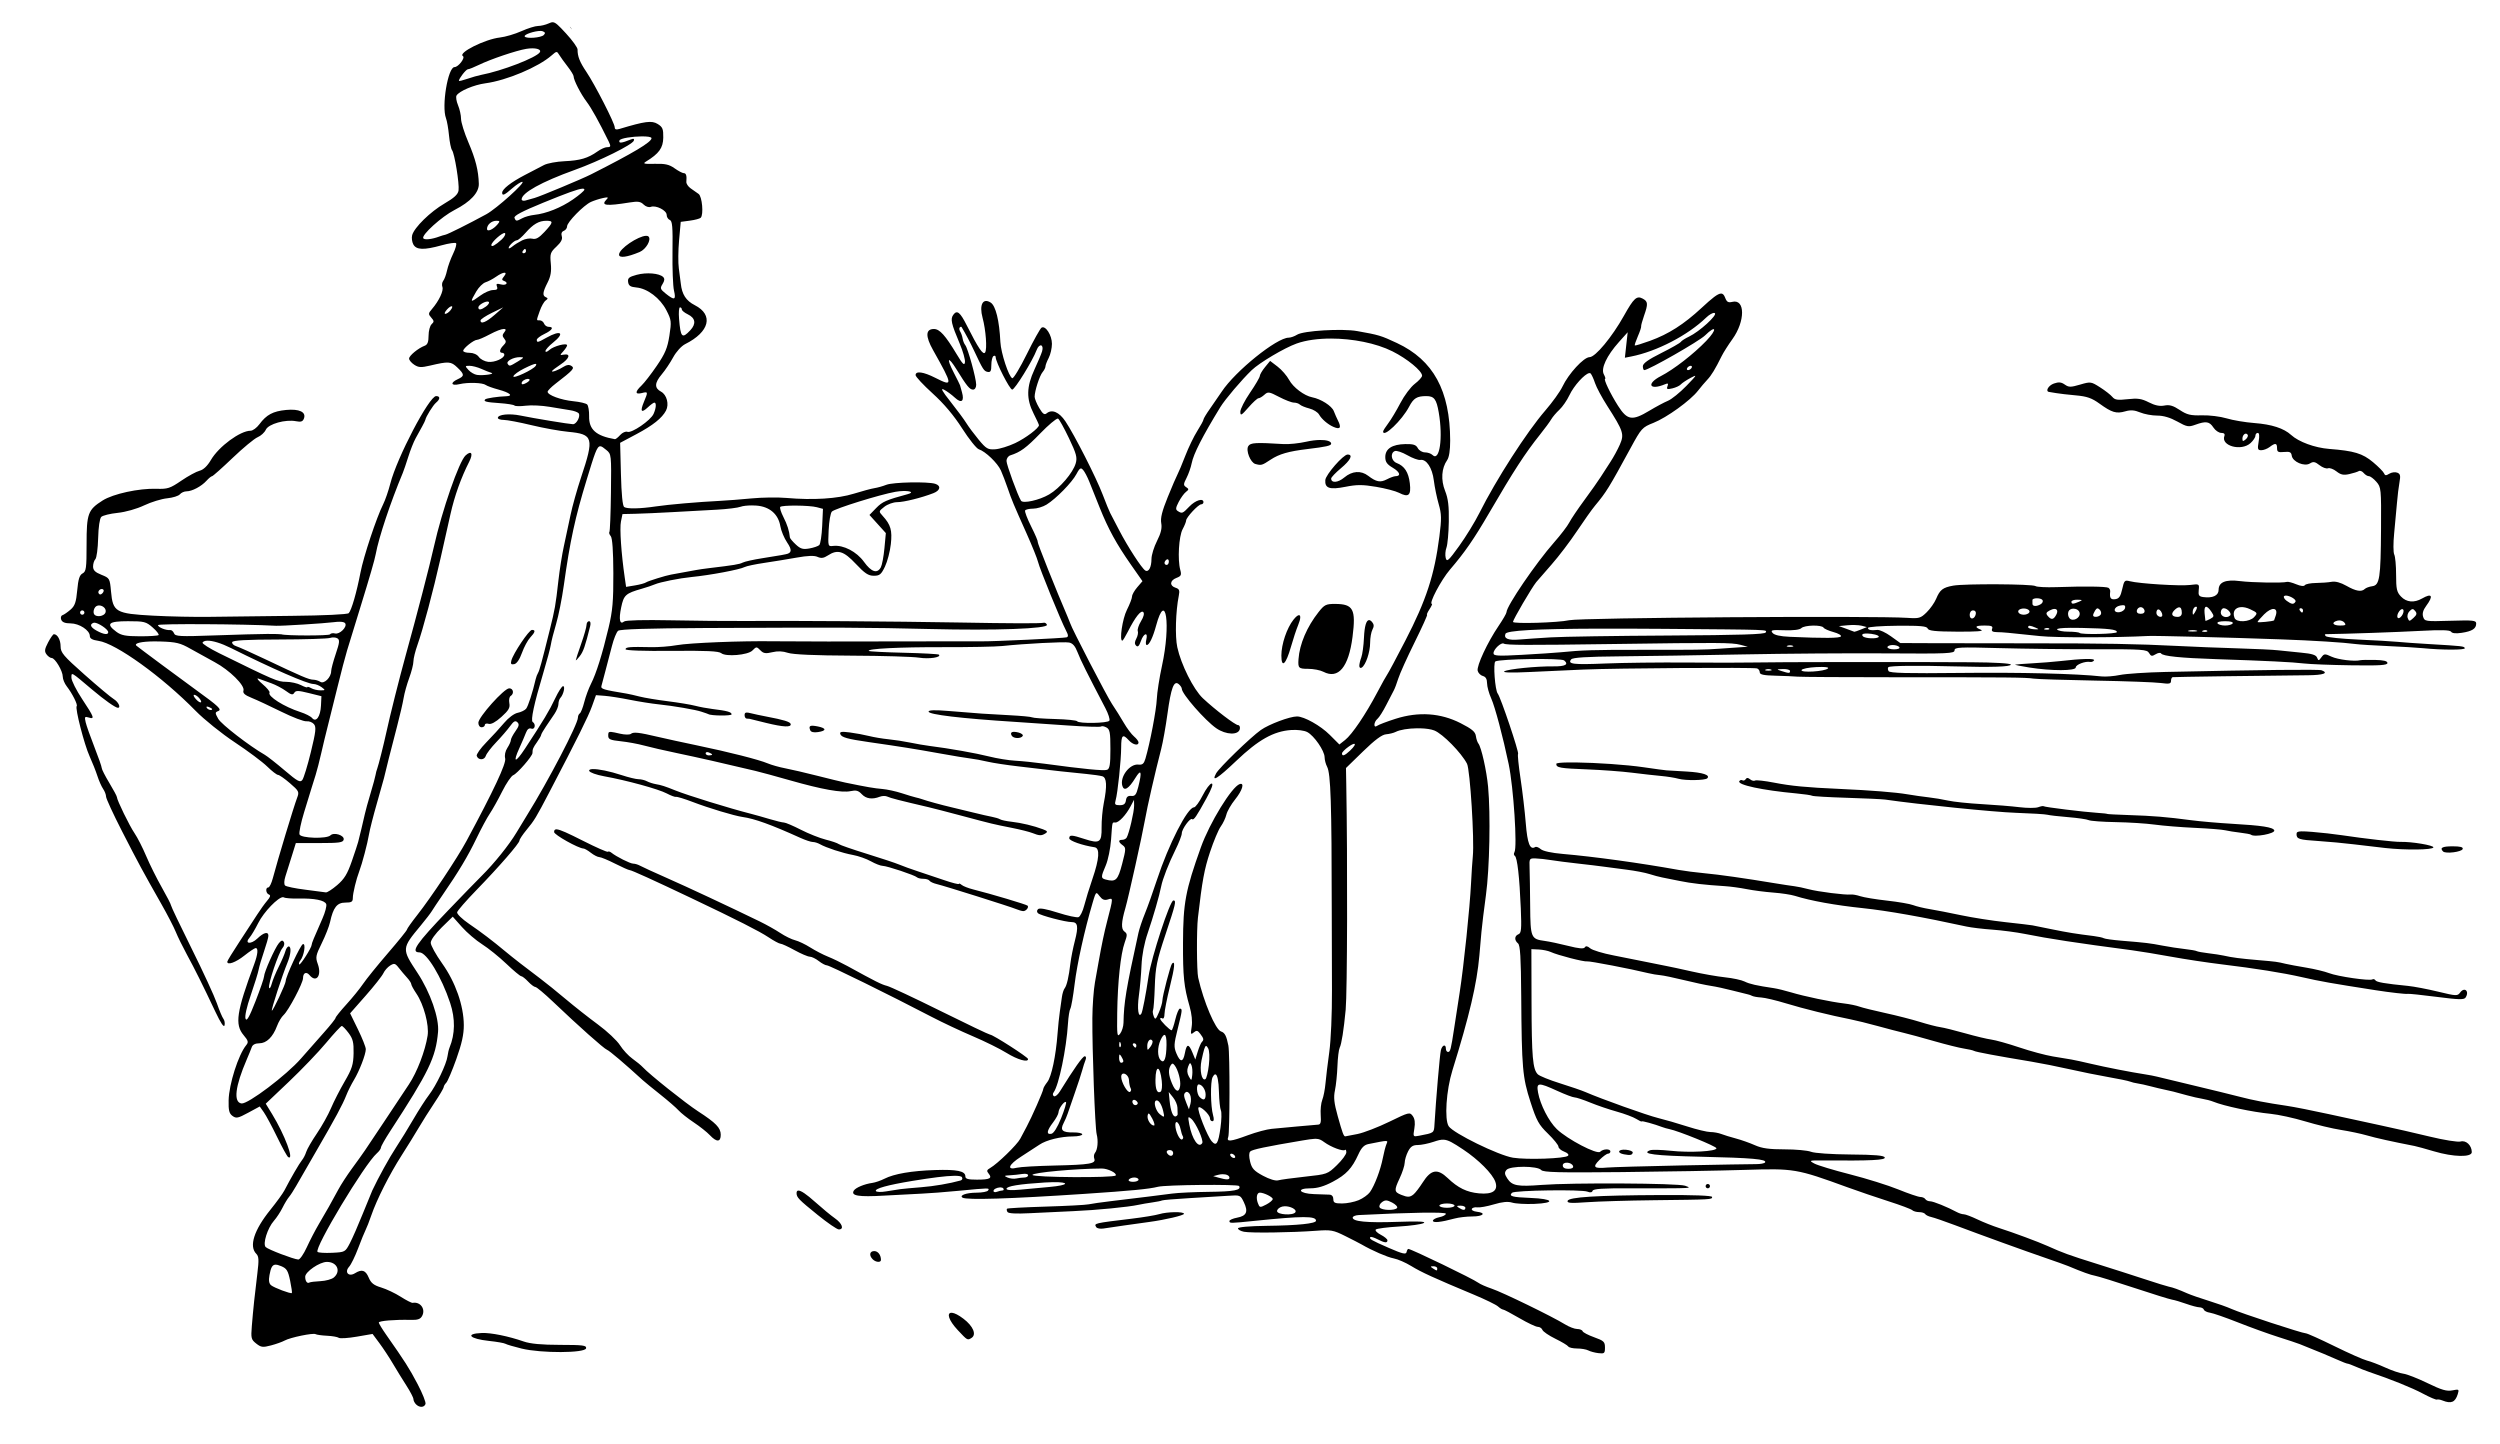<?xml version="1.0" encoding="utf-8"?>
<svg xmlns="http://www.w3.org/2000/svg" version="1.1" viewBox="0 0 1155 667">
	<title>A sad man is sitting on the train rails, waving his hands in the air. Another man is shouting and pointing at the man on the ground.</title>
	<path d="m 255.432,10.285 c -0.578,-0.037 -1.152,0.177 -1.92,0.527 -1.433,0.653 -3.655,1.188 -4.938,1.188 -1.283,0 -4.749,1.084 -7.703,2.408 -2.954,1.324 -7.407,2.637 -9.896,2.918 -6.937,0.784 -19.523,7.098 -17.115,8.586 C 215.079,26.666 211.779,31 209.986,31 c -3.043,0 -6.051,18.068 -3.936,23.633 0.465,1.224 1.089,4.793 1.387,7.932 0.298,3.138 0.931,6.207 1.406,6.82 1.175,1.517 3.443,15.546 3.008,18.605 -0.257,1.806 -1.995,3.42 -6.492,6.031 -6.547,3.801 -13.979,11.08 -14.943,14.635 -0.322,1.186 -0.083,3.099 0.533,4.25 1.387,2.591 4.88,2.706 13.068,0.43 3.293,-0.915 6.296,-1.356 6.674,-0.979 0.378,0.378 -0.239,2.588 -1.369,4.914 -1.13,2.326 -2.39,5.804 -2.803,7.729 -0.412,1.925 -1.198,4.056 -1.746,4.736 -0.548,0.68 -0.721,1.96 -0.383,2.842 0.651,1.697 -1.582,6.431 -4.793,10.162 -1.76,2.045 -1.79,2.392 -0.355,4 1.347,1.509 1.37,1.943 0.164,3.049 -0.774,0.709 -1.406,3.086 -1.406,5.281 0,2.887 -0.484,4.172 -1.75,4.643 -3.004,1.118 -7.25,4.603 -7.25,5.951 0,0.709 1.067,1.99 2.373,2.846 1.989,1.303 3.165,1.368 7.25,0.408 8.657,-2.035 9.707,-1.966 12.627,0.826 3.388,3.239 3.422,3.992 0.25,5.438 -3.643,1.66 -3.135,3.218 0.75,2.303 3.946,-0.929 10.745,-0.707 12.193,0.398 0.581,0.444 3.205,1.389 5.832,2.1 5.31,1.437 7.079,2.982 3.533,3.086 -3.734,0.109 -9.124,0.915 -9.652,1.443 -0.954,0.954 0.419,1.315 6.594,1.732 3.437,0.232 6.555,0.727 6.928,1.1 0.373,0.373 2.735,0.412 5.25,0.088 2.515,-0.324 7.497,-0.083 11.072,0.535 3.575,0.618 7.815,1.316 9.424,1.553 1.609,0.236 3.339,0.843 3.844,1.348 1.144,1.144 -0.85,5.14 -2.553,5.115 -1.703,-0.025 -18.2,-2.743 -24.215,-3.988 -5.176,-1.072 -10.5,-0.521 -10.5,1.086 0,0.506 1.238,0.921 2.75,0.922 1.512,7.2e-4 7.25,1.089 12.75,2.418 5.5,1.329 13.15,2.712 17,3.074 11.617,1.092 12.075,2.704 5.963,21.006 -1.837,5.5 -4.041,13.375 -4.898,17.5 -0.858,4.125 -2.234,10.564 -3.059,14.309 -0.824,3.745 -1.967,10.945 -2.537,16 -1.295,11.481 -1.556,12.962 -4.057,23.018 -3.725,14.981 -4.689,18.505 -5.359,19.59 -0.366,0.592 -0.847,1.865 -1.068,2.83 -1.389,6.061 -3.492,12.557 -4.432,13.689 -0.604,0.728 -2.362,1.576 -3.906,1.885 -1.61,0.322 -4.267,2.301 -6.227,4.639 -1.881,2.243 -5.599,6.306 -8.264,9.027 -2.664,2.721 -4.653,5.525 -4.418,6.23 0.691,2.074 3.539,2.062 4.199,-0.018 0.334,-1.053 2.509,-3.897 4.834,-6.32 2.325,-2.423 5.195,-5.75 6.377,-7.393 1.662,-2.31 2.426,-2.72 3.373,-1.812 0.961,0.921 0.768,1.814 -0.898,4.154 -1.168,1.64 -2.123,3.489 -2.123,4.111 0,0.622 -0.724,2.236 -1.609,3.588 -0.973,1.485 -1.372,3.413 -1.006,4.871 0.571,2.276 -5.305,14.809 -17.906,38.195 -4.178,7.754 -16.355,26.068 -22.641,34.049 -2.66,3.378 -4.838,6.451 -4.838,6.83 0,0.379 -3.945,5.264 -8.766,10.857 -4.821,5.593 -9.981,11.97 -11.469,14.17 -1.488,2.2 -4.958,6.475 -7.711,9.5 -2.753,3.025 -5.016,5.841 -5.029,6.258 -0.014,0.417 -2.388,3.409 -5.275,6.646 -2.888,3.238 -7.695,8.69 -10.684,12.117 -6.712,7.698 -24.573,21.193 -27.496,20.775 -3.814,-0.545 -2.942,-7.886 2.41,-20.297 0.949,-2.2 2.001,-4.787 2.34,-5.75 0.392,-1.115 1.655,-1.75 3.475,-1.75 3.321,0 6.289,-2.902 8.182,-8 0.715,-1.925 2.075,-4.198 3.025,-5.051 C 133.288,466.897 140,454.185 140,451.908 c 0,-2.476 1.527,-3.183 3.01,-1.396 3.124,3.764 5.742,0.212 3.801,-5.156 -1.114,-3.081 -0.946,-3.951 1.85,-9.621 1.69,-3.429 3.411,-7.809 3.826,-9.734 1.452,-6.739 3.22,-9 7.039,-9 2.88,0 3.475,-0.366 3.475,-2.135 0,-2.155 1.576,-8.68 2.986,-12.365 1.328,-3.47 3.799,-12.842 4.482,-17 0.362,-2.2 2.023,-8.725 3.691,-14.5 1.669,-5.775 3.123,-10.95 3.232,-11.5 0.331,-1.66 3.561,-14.43 6.07,-24 1.298,-4.95 2.652,-10.8 3.008,-13 0.356,-2.2 1.52,-6.379 2.588,-9.287 1.068,-2.908 1.941,-6.357 1.941,-7.662 0,-1.305 0.858,-4.774 1.906,-7.711 2.43,-6.805 7.289,-25.049 10.611,-39.84 1.421,-6.325 3.495,-15.55 4.607,-20.5 1.896,-8.436 4.867,-16.745 8.658,-24.211 1.922,-3.785 1.024,-5.33 -1.676,-2.887 -3.017,2.731 -10.865,25.319 -14.625,42.098 -2.05,9.148 -7.719,30.991 -12.977,50 -3.031,10.959 -7.408,28.373 -9.047,36 -1.108,5.154 -3.621,15.154 -4.148,16.5 -0.323,0.825 -0.682,2.175 -0.797,3 -0.115,0.825 -1.156,4.65 -2.312,8.5 -1.157,3.85 -2.336,8.125 -2.621,9.5 -0.285,1.375 -1.02,4.525 -1.633,7 -0.613,2.475 -1.28,5.175 -1.482,6 -0.203,0.825 -1.529,4.842 -2.945,8.928 -2.037,5.874 -3.448,8.175 -6.75,11 -2.296,1.965 -4.647,3.478 -5.223,3.361 -0.576,-0.116 -4.849,-0.679 -9.494,-1.248 -4.646,-0.569 -8.852,-1.44 -9.35,-1.938 -0.539,-0.539 -0.472,-2.258 0.166,-4.254 0.589,-1.842 1.912,-6.05 2.939,-9.35 l 1.867,-6 h 10.893 c 9.268,0 10.941,-0.243 11.213,-1.629 0.387,-1.972 -4.532,-3.518 -6.125,-1.926 -1.697,1.697 -13.607,1.347 -14.285,-0.42 -0.311,-0.811 0.645,-5.423 2.125,-10.25 1.48,-4.827 3.035,-9.9 3.457,-11.275 0.422,-1.375 1.266,-4.075 1.875,-6 0.609,-1.925 1.769,-6.425 2.576,-10 0.807,-3.575 2.164,-9.2 3.016,-12.5 0.852,-3.3 2.868,-11.4 4.48,-18 1.612,-6.6 3.617,-14.25 4.455,-17 0.838,-2.75 3.535,-11.525 5.994,-19.5 4.592,-14.891 6.757,-22.368 7.236,-25 1.395,-7.659 6.808,-23.897 12.5,-37.5 0.46,-1.1 1.61,-4.475 2.555,-7.5 0.945,-3.025 2.463,-6.85 3.375,-8.5 0.912,-1.65 2.277,-4.125 3.035,-5.5 0.758,-1.375 1.413,-2.725 1.455,-3 0.22,-1.421 3.565,-6.814 4.928,-7.945 1.985,-1.648 2.011,-3.055 0.055,-3.055 -3.206,0 -18.123,28.483 -21.168,40.422 -0.853,3.343 -2.342,7.653 -3.309,9.578 -3.048,6.066 -9.079,24.215 -10.469,31.5 -1.728,9.058 -4.178,17.533 -5.43,18.785 -0.585,0.585 -11.319,1.094 -26.301,1.246 -13.922,0.141 -30.938,0.348 -37.812,0.459 -6.875,0.111 -18.746,-0.138 -26.379,-0.553 -17.185,-0.933 -18.47,-1.676 -19.328,-11.145 -0.55,-6.07 -0.633,-6.212 -4.428,-7.73 C 43.941,264.392 43,263.455 43,261.709 c 0,-1.269 0.476,-2.785 1.059,-3.367 0.582,-0.582 1.16,-4.94 1.283,-9.684 0.134,-5.143 0.715,-9.116 1.439,-9.84 0.668,-0.668 4.072,-1.51 7.564,-1.871 3.691,-0.382 8.82,-1.832 12.252,-3.463 3.247,-1.543 8.032,-3.014 10.635,-3.27 2.602,-0.256 5.244,-1.084 5.871,-1.84 0.627,-0.756 2.008,-1.375 3.068,-1.375 2.556,0 6.878,-2.292 9.236,-4.898 C 96.455,220.945 97.609,220 97.975,220 c 0.365,0 4.637,-3.798 9.492,-8.439 4.856,-4.642 10.053,-8.948 11.551,-9.568 1.498,-0.62 3.202,-2.178 3.787,-3.463 1.221,-2.68 9.136,-4.892 14.016,-3.916 2.211,0.442 3.056,0.152 3.59,-1.24 1.152,-3.001 -2.109,-4.565 -8.275,-3.971 -6.013,0.58 -9.049,2.211 -12.297,6.604 C 118.621,197.652 116.786,199 115.762,199 c -4.789,0 -14.672,7.285 -18.313,13.496 -1.638,2.795 -3.475,4.545 -5.234,4.986 -1.491,0.374 -5.297,2.444 -8.457,4.602 -5.192,3.544 -6.301,3.905 -11.502,3.738 -8.054,-0.259 -20,2.337 -24.824,5.395 C 40.624,235.531 40,237.23 40,251.43 c 0,11.142 -0.201,12.607 -1.852,13.49 -1.41,0.755 -1.998,2.61 -2.471,7.785 -0.504,5.521 -1.082,7.197 -3.082,8.939 -1.353,1.179 -3.023,2.332 -3.709,2.561 -0.717,0.239 -0.971,1.134 -0.598,2.105 0.444,1.156 1.792,1.689 4.271,1.689 4.038,0 8.938,3.203 8.939,5.844 6.85e-4,1.169 1.178,1.827 4,2.234 8.066,1.166 29.391,16.523 44.846,32.297 3.989,4.071 12.021,10.53 18.154,14.596 6.05,4.011 12.776,9.033 14.947,11.16 2.171,2.128 4.421,3.87 5,3.871 0.579,10e-4 3.052,1.726 5.494,3.832 4.188,3.611 4.377,3.997 3.33,6.748 -1.571,4.128 -8.964,28.602 -11.227,37.168 -0.617,2.337 -1.555,4.25 -2.084,4.25 -1.414,0 -1.171,2.758 0.289,3.279 0.89,0.318 0.659,1.134 -0.801,2.834 -1.128,1.313 -3.197,4.187 -4.6,6.387 -1.402,2.2 -5.092,7.855 -8.199,12.568 -3.108,4.713 -5.65,8.876 -5.65,9.25 0,1.738 3.909,0.337 7.891,-2.828 2.415,-1.92 4.777,-3.49 5.25,-3.49 1.257,0 0.977,2.945 -0.713,7.5 -8.158,21.983 -9.028,27.809 -4.887,32.73 2.173,2.583 2.348,3.256 1.207,4.645 -3.607,4.39 -7.959,18.028 -8.121,25.451 -0.103,4.683 0.249,6.104 1.791,7.234 1.702,1.248 2.523,1.081 7.252,-1.48 L 120,511.191 l 1.879,2.654 c 1.033,1.46 3.795,6.603 6.137,11.43 2.342,4.827 4.646,9.015 5.121,9.309 2.977,1.84 -1.558,-10.299 -7.428,-19.881 l -2.939,-4.797 10.691,-10.148 c 5.88,-5.581 13.62,-13.66 17.201,-17.953 3.581,-4.293 6.837,-7.805 7.236,-7.805 0.399,0 1.816,1.462 3.15,3.25 1.995,2.674 2.406,4.336 2.307,9.375 -0.102,5.212 -0.717,7.15 -4.119,13 -2.199,3.781 -5.045,9.35 -6.324,12.375 -1.28,3.025 -4.219,8.282 -6.531,11.684 -2.313,3.401 -4.522,7.226 -4.91,8.5 -0.389,1.274 -1.27,2.991 -1.959,3.816 -1.176,1.408 -5.224,8.382 -8.127,14 -0.71,1.375 -3.613,5.377 -6.449,8.893 -7.61,9.433 -9.997,16.904 -6.514,20.387 1.151,1.151 1.244,2.846 0.492,8.902 -1.189,9.578 -1.945,16.764 -2.572,24.434 -0.462,5.646 -0.305,6.268 2.033,8.107 2.242,1.764 3.025,1.862 6.828,0.857 2.363,-0.624 5.197,-1.635 6.297,-2.246 2.579,-1.432 13.216,-3.627 14.307,-2.953 0.46,0.284 2.83,0.614 5.266,0.732 2.435,0.118 4.878,0.545 5.428,0.951 0.55,0.406 4.29,0.171 8.311,-0.523 l 7.311,-1.262 3.189,4.293 c 1.754,2.361 4.539,6.591 6.189,9.398 1.65,2.808 4.463,7.377 6.25,10.154 1.788,2.777 3.25,5.595 3.25,6.262 0,0.667 0.539,1.754 1.199,2.414 1.59,1.59 3.739,1.523 4.375,-0.135 0.281,-0.733 -1.367,-4.896 -3.664,-9.25 -3.901,-7.395 -5.715,-10.243 -14.502,-22.779 -1.875,-2.675 -3.408,-5.203 -3.408,-5.619 0,-0.794 7.534,-1.421 14.74,-1.227 3.256,0.088 4.483,-0.338 5.285,-1.838 1.703,-3.183 -0.832,-6.673 -4.383,-6.035 -0.471,0.085 -2.946,-1.18 -5.5,-2.811 -2.554,-1.63 -6.619,-3.56 -9.035,-4.287 -3.429,-1.031 -4.694,-2.033 -5.764,-4.57 -1.459,-3.46 -3.162,-4.005 -6.332,-2.025 -2.931,1.83 -5.015,-0.459 -2.723,-2.992 0.903,-0.998 2.779,-4.834 4.168,-8.523 1.389,-3.689 2.939,-7.496 3.445,-8.459 0.506,-0.963 1.694,-4 2.641,-6.75 2.526,-7.339 8.384,-18.928 14.014,-27.727 2.719,-4.25 6.293,-10.03 7.943,-12.844 1.65,-2.813 4.912,-7.979 7.25,-11.479 2.337,-3.5 4.25,-6.743 4.25,-7.207 0,-0.464 0.523,-1.366 1.162,-2.006 0.639,-0.639 2.736,-5.568 4.658,-10.951 2.536,-7.101 3.486,-11.412 3.461,-15.705 -0.053,-9.024 -3.855,-19.843 -10.01,-28.48 C 201.372,441.032 199,436.739 199,435.562 c 0,-1.253 2.104,-4.191 5.084,-7.1 l 5.084,-4.963 4.23,4.762 c 2.326,2.619 6.536,6.219 9.355,8 2.82,1.781 7.842,5.826 11.16,8.988 3.318,3.163 6.416,5.75 6.885,5.75 0.469,0 1.909,1.125 3.201,2.5 1.292,1.375 2.798,2.5 3.348,2.5 0.55,0 4.19,3.038 8.088,6.75 11.898,11.333 23.569,21.723 24.994,22.25 1.115,0.412 8.345,6.558 16.471,14 0.901,0.825 4.555,3.813 8.119,6.641 3.564,2.827 7.38,6.139 8.48,7.359 1.1,1.22 4.263,3.723 7.029,5.561 2.766,1.838 6.107,4.489 7.424,5.891 3.142,3.345 5.051,3.268 5.029,-0.201 -0.02,-3.205 -2.189,-5.445 -10.482,-10.824 -5.821,-3.776 -22.465,-17.054 -25.5,-20.344 -0.825,-0.894 -2.987,-2.676 -4.805,-3.961 -1.818,-1.285 -4.413,-4.089 -5.766,-6.232 -1.353,-2.143 -5.941,-6.455 -10.195,-9.582 -4.254,-3.127 -10.965,-8.413 -14.914,-11.746 -3.949,-3.333 -9.285,-7.636 -11.857,-9.561 -6.607,-4.944 -12.469,-9.502 -15.963,-12.414 -6.005,-5.004 -11.121,-8.893 -16.809,-12.775 -3.195,-2.181 -5.67,-4.584 -5.5,-5.342 0.17,-0.758 4.15,-5.337 8.846,-10.174 C 230.593,400.422 240,389.594 240,388.318 c 0,-0.528 1.462,-2.733 3.25,-4.902 3.677,-4.462 4.365,-5.6 10.541,-17.416 12.861,-24.608 18.02,-34.998 19.693,-39.668 l 1.852,-5.166 4.082,0.312 c 2.245,0.173 7.457,0.996 11.582,1.828 4.125,0.832 10.2,1.79 13.5,2.129 6.485,0.665 17.079,2.489 19.5,3.355 0.825,0.295 1.837,0.632 2.25,0.748 0.412,0.116 0.863,0.29 1,0.385 1.145,0.791 10.75,0.882 10.75,0.102 0,-1.068 -2.092,-1.653 -8.82,-2.465 -2.376,-0.287 -5.976,-0.957 -8,-1.49 -2.024,-0.533 -7.73,-1.478 -12.68,-2.1 -4.95,-0.621 -10.8,-1.593 -13,-2.16 -2.2,-0.567 -4.9,-1.18 -6,-1.361 -10.827,-1.785 -11.983,-2.133 -11.648,-3.506 0.194,-0.793 1.023,-3.918 1.842,-6.943 0.819,-3.025 2.172,-8.2 3.006,-11.5 0.833,-3.3 2.124,-6.487 2.869,-7.082 0.909,-0.726 13.954,-1.145 39.643,-1.271 62.272,-0.307 75.895,-0.247 104.289,0.461 30.332,0.756 54.851,-0.132 54.174,-1.963 -0.233,-0.63 -0.877,-1.05 -1.432,-0.934 -1.818,0.381 -14.342,0.341 -40.242,-0.127 -27.78,-0.502 -77.854,-0.85 -98.5,-0.686 -7.15,0.057 -22.222,-0.086 -33.492,-0.318 -12.433,-0.256 -20.951,-0.042 -21.66,0.547 -2.014,1.672 -2.548,-0.846 -1.375,-6.494 1.187,-5.72 2.052,-6.504 9.527,-8.633 2.2,-0.627 4.9,-1.535 6,-2.018 2.384,-1.047 11.408,-2.852 17,-3.4 8.516,-0.836 22.268,-3.42 24.527,-4.609 0.84,-0.442 4.89,-1.3 9,-1.906 4.11,-0.606 10.848,-1.705 14.973,-2.443 5.201,-0.93 8.177,-1.034 9.709,-0.34 1.66,0.752 2.832,0.593 4.715,-0.641 4.527,-2.966 7.331,-2.132 12.949,3.857 4.134,4.406 5.786,5.5 8.305,5.5 2.714,0 3.422,-0.582 5.176,-4.25 1.118,-2.337 2.333,-6.998 2.701,-10.355 0.702,-6.396 -0.028,-8.941 -3.74,-13.023 -1.925,-2.117 -1.92,-2.142 0.76,-4.25 1.483,-1.166 4.128,-2.121 5.879,-2.121 3.115,0 11.32,-2.038 16.797,-4.172 3.2,-1.247 3.603,-3.422 0.799,-4.312 -3.433,-1.09 -19.443,-0.766 -22.549,0.455 -1.65,0.649 -4.125,1.347 -5.5,1.551 -1.375,0.204 -5.65,1.35 -9.5,2.549 -7.55,2.35 -18.827,3.065 -31.215,1.977 -3.969,-0.349 -11.169,-0.255 -16,0.211 -4.831,0.466 -11.485,0.983 -14.785,1.148 -9.995,0.501 -23.678,1.686 -29.5,2.557 -7.304,1.092 -13.239,1.209 -14.637,0.287 -0.732,-0.483 -1.266,-5.896 -1.5,-15.209 L 286.5,204.584 l 7.594,-4.043 c 7.546,-4.016 11.78,-7.392 13.596,-10.844 1.526,-2.901 0.371,-7.327 -2.285,-8.748 -3.14,-1.681 -3.039,-4.049 0.346,-8.037 1.512,-1.782 3.875,-5.304 5.25,-7.826 1.43,-2.623 3.812,-5.242 5.566,-6.119 C 327.837,153.332 329.775,145.477 321,141 c -4.059,-2.071 -5.949,-4.99 -6.473,-10 -0.144,-1.375 -0.552,-4.525 -0.908,-7 -0.356,-2.475 -0.303,-8.325 0.117,-13 l 0.764,-8.5 4.23,-0.564 c 2.327,-0.311 4.577,-0.911 5,-1.334 1.414,-1.414 0.659,-9.846 -0.984,-11.006 -0.855,-0.603 -2.506,-1.764 -3.672,-2.582 -1.165,-0.818 -2.058,-2.168 -1.982,-3 C 317.35,81.18 317.001,80 315.904,80 c -0.603,0 -2.507,-1.004 -4.232,-2.232 -2.495,-1.777 -4.367,-2.203 -9.154,-2.08 -4.98,0.128 -5.688,-0.049 -4.104,-1.018 6.047,-3.699 7.941,-6.314 8.014,-11.068 0.062,-4.047 -0.294,-4.916 -2.602,-6.332 -2.714,-1.666 -5.782,-1.267 -17.576,2.285 -1.596,0.481 -2.25,0.265 -2.25,-0.744 0,-1.863 -9.176,-19.799 -13.113,-25.633 -3.05,-4.519 -4.095,-7.176 -4.053,-10.299 0.012,-0.892 -2.395,-4.239 -5.348,-7.438 -3.481,-3.771 -4.782,-5.074 -6.055,-5.156 z m 7.783,1.986 c 0.037,0.19 0.524,0.749 1.098,1.383 -0.394,-0.623 -0.766,-1.129 -1.098,-1.383 z m -13.426,2.025 c 0.371,0.01 0.687,0.055 0.92,0.145 1.214,0.466 1.338,0.912 0.49,1.76 -1.261,1.261 -8.091,1.781 -8.779,0.668 -0.578,-0.935 4.773,-2.64 7.369,-2.572 z m -3.887,8.033 c 2.54,0.005 4.184,0.719 3.52,1.795 -1.54,2.491 -17.618,8.688 -27.262,10.506 -1.287,0.243 -4.099,1.046 -6.25,1.787 C 213.759,37.159 212,37.578 212,37.348 212,36.282 215.334,32 216.164,32 c 0.513,0 2.824,-0.92 5.135,-2.045 5.339,-2.598 17.11,-6.581 21.816,-7.381 0.993,-0.169 1.94,-0.246 2.787,-0.244 z m 11.162,1.715 c 0.453,-0.03 0.756,0.415 1.303,1.311 0.623,1.021 2.37,3.444 3.883,5.387 1.512,1.943 2.75,3.965 2.75,4.494 0,1.726 3.305,8.186 6.018,11.764 2.219,2.927 5.708,9.209 10.131,18.236 C 282.328,67.643 282.232,68 280.404,68 c -0.878,0 -2.844,0.888 -4.369,1.975 -4.355,3.101 -8.016,4.185 -15.207,4.504 -3.669,0.163 -7.944,0.957 -9.5,1.766 -1.556,0.808 -5.576,2.903 -8.934,4.654 C 236.059,84.202 232,87.381 232,89.039 c 0,1.582 1.056,1.119 4.652,-2.039 1.879,-1.65 3.964,-2.997 4.633,-2.994 1.865,0.009 -11.878,12.401 -16.605,14.973 -8.32,4.526 -17.661,9.197 -18.906,9.455 -0.7,0.145 -1.948,0.52 -2.773,0.832 -3.438,1.301 -6.914,1.682 -7.449,0.816 C 194.624,108.582 204.04,100.061 210,97.008 217.408,93.213 221.331,88.971 221.215,84.887 221.04,78.744 219.729,73.546 216.379,65.719 214.52,61.376 213,56.498 213,54.879 c 0,-1.619 -0.627,-4.442 -1.393,-6.275 -0.766,-1.833 -1.073,-3.852 -0.682,-4.484 1.281,-2.073 8.046,-4.927 13.361,-5.639 9.768,-1.307 24.463,-7.504 30.58,-12.895 1.142,-1.007 1.745,-1.511 2.197,-1.541 z m 39.4,38.971 c 2.533,-0.025 4.535,0.22 4.535,0.838 0,1.809 -8.197,6.71 -28,16.74 -4.114,2.084 -23.308,10.1 -26,10.859 -1.375,0.388 -3.288,0.925 -4.25,1.193 -0.963,0.268 -1.75,0.025 -1.75,-0.541 0,-2.981 9.202,-8.084 24.5,-13.588 11.557,-4.158 26.717,-11.67 27.344,-13.549 0.303,-0.91 -0.124,-1.06 -1.457,-0.514 -4.263,1.746 -5.661,1.867 -5.189,0.447 0.35,-1.054 6.046,-1.845 10.268,-1.887 z m -27.404,24.154 c 0.652,-0.036 0.932,0.129 0.928,0.471 -0.007,0.472 -2.369,2.492 -5.25,4.488 -5.522,3.826 -12.385,6.566 -17.92,7.152 -1.825,0.193 -4.301,0.884 -5.502,1.535 -2.753,1.492 -2.988,1.481 -3.621,-0.168 -0.367,-0.956 3.487,-2.992 13.143,-6.945 10.971,-4.492 16.268,-6.424 18.223,-6.533 z m 11.322,4.033 c 0.601,-0.002 0.497,0.285 -0.133,0.926 -2.828,2.875 -0.364,3.191 10.818,1.387 3.655,-0.59 4.909,-0.396 6.275,0.971 0.961,0.961 2.415,1.436 3.322,1.088 C 303.023,94.67 308,97.182 308,99.275 c 0,0.983 0.65,2.037 1.443,2.342 1.176,0.451 1.407,3.172 1.25,14.719 -0.106,7.791 0.203,15.852 0.688,17.914 1.025,4.364 0.262,4.656 -3.76,1.438 -2.608,-2.087 -2.75,-2.507 -1.523,-4.471 0.954,-1.528 1.039,-2.48 0.291,-3.229 -1.755,-1.755 -7.688,-2.254 -12.236,-1.029 -3.563,0.959 -4.225,1.517 -3.965,3.346 0.243,1.708 1.089,2.264 3.812,2.506 5.082,0.45 10.992,4.933 13.865,10.516 2.326,4.519 2.407,5.209 1.393,11.76 -0.882,5.698 -1.938,8.221 -5.828,13.914 -2.613,3.824 -5.803,7.941 -7.09,9.15 -3.039,2.855 -2.975,4.226 0.16,3.439 2.935,-0.737 2.96,-0.629 0.986,4.096 -1.863,4.46 -1.211,5.343 1.832,2.484 1.271,-1.194 2.619,-2.17 2.996,-2.17 1.018,0 0.83,2.586 -0.379,5.24 -1.372,3.011 -10.132,9.006 -12.072,8.262 -0.82,-0.315 -2.318,0.342 -3.332,1.463 -1.013,1.119 -2.108,1.99 -2.436,1.934 -8.732,-1.502 -12.051,-4.454 -11.928,-10.607 0.049,-2.439 -0.356,-4.88 -0.9,-5.424 -0.544,-0.544 -3.415,-1.221 -6.379,-1.506 C 259.213,184.816 253,182.534 253,180.996 c 0,-0.501 1.631,-2.167 3.623,-3.703 8.242,-6.353 8.987,-7.185 7.387,-8.232 -1.01,-0.661 -2.138,-0.563 -3.5,0.307 -2.445,1.56 -5.51,2.737 -5.51,2.115 0,-0.25 1.814,-1.656 4.031,-3.123 4.086,-2.704 4.829,-5.15 1.369,-4.51 -1.806,0.334 -1.813,0.264 -0.146,-1.578 0.96,-1.061 1.746,-2.287 1.746,-2.725 0,-1.281 -6.2,0.324 -8.184,2.119 -1.015,0.918 -1.816,1.153 -1.816,0.531 0,-0.612 1.575,-2.368 3.5,-3.904 5.661,-4.517 3.67,-6.039 -3,-2.293 -4.076,2.29 -4.5,2.383 -4.5,0.984 0,-0.559 1.575,-1.768 3.5,-2.686 3.658,-1.744 4.586,-3.299 1.969,-3.299 -0.842,0 -1.791,-0.675 -2.107,-1.5 -0.317,-0.825 -1.203,-1.5 -1.969,-1.5 -1.668,0 -1.666,0.371 -0.021,-4.352 0.738,-2.119 1.968,-4.29 2.734,-4.826 1.074,-0.75 1.108,-1.092 0.145,-1.482 -1.737,-0.705 -1.568,-2.294 0.723,-6.787 1.458,-2.86 1.85,-5.159 1.502,-8.812 -0.43,-4.515 -0.205,-5.191 2.604,-7.814 2.146,-2.005 2.892,-3.446 2.469,-4.779 -0.386,-1.217 -0.051,-2.122 0.924,-2.496 0.841,-0.323 1.529,-1.269 1.529,-2.102 0,-1.897 7.652,-9.724 11,-11.252 1.375,-0.627 3.85,-1.432 5.5,-1.789 0.907,-0.196 1.522,-0.303 1.883,-0.305 z M 229.322,102 c 1.625,0 1.724,0.24 0.633,1.555 C 227.888,106.045 225,107.315 225,105.734 225,103.809 227.094,102 229.322,102 Z m 23.111,0 c 3.342,0 3.212,0.748 -0.902,5.172 -2.521,2.71 -3.971,3.525 -5.539,3.115 -1.168,-0.305 -3.332,0.048 -4.809,0.785 -1.476,0.737 -3.471,1.993 -4.434,2.789 -0.963,0.796 -1.75,1.122 -1.75,0.723 0,-1.059 2.694,-3.584 3.824,-3.584 0.532,0 2.314,-1.531 3.957,-3.402 C 246.358,103.524 248.984,102 252.434,102 Z m -19.246,5.656 c 0.075,0.017 0.134,0.056 0.172,0.117 0.318,0.515 -0.42,1.834 -1.641,2.932 -2.952,2.656 -4.719,3.608 -4.719,2.541 0,-1.412 5.055,-5.851 6.188,-5.59 z m 65.281,1.293 C 294.918,109.041 286,114.867 286,117.652 c 0,1.688 3.684,1.212 9.525,-1.229 2.942,-1.229 5.517,-5.715 4.096,-7.137 -0.247,-0.247 -0.645,-0.351 -1.152,-0.338 z M 242.559,115 c 0.243,0 0.441,0.45 0.441,1 0,0.55 -0.476,1 -1.059,1 -0.582,0 -0.781,-0.45 -0.441,-1 0.34,-0.55 0.816,-1 1.059,-1 z m -9.541,10.99 c 0.742,-0.041 0.816,0.509 -0.145,1.672 -1.07,1.296 -1.098,1.756 -0.123,2.084 2.374,0.799 1.242,2.291 -1.262,1.662 -2.033,-0.51 -2.393,-0.324 -1.893,0.98 0.463,1.207 0.013,1.611 -1.795,1.611 -1.327,0 -3.937,1.125 -5.801,2.5 -4.855,3.582 -5.049,3.391 -1.928,-1.898 1.14,-1.932 3.052,-3.816 4.25,-4.188 1.198,-0.372 3.372,-1.517 4.832,-2.545 1.711,-1.205 3.122,-1.838 3.863,-1.879 z M 795.092,135.625 c -1.51,0.044 -4.04,2.06 -9,6.66 -8.149,7.557 -15.21,12.065 -23.754,15.166 -3.721,1.351 -6.9,2.321 -7.064,2.156 -0.165,-0.165 0.464,-2.056 1.398,-4.203 0.934,-2.147 1.625,-4.213 1.535,-4.59 -0.09,-0.377 0.501,-2.57 1.314,-4.875 1.953,-5.535 1.87,-6.66 -0.586,-7.975 -2.772,-1.484 -4.116,-0.256 -8.695,7.938 C 744.752,155.721 737.048,165 734.383,165 c -2.675,0 -9.732,7.671 -12.547,13.639 -1.074,2.276 -4.625,7.226 -7.893,11 -8.576,9.904 -22.769,31.971 -30.463,47.361 -2.062,4.125 -6.277,10.999 -9.365,15.275 -4.96,6.868 -5.684,7.51 -6.201,5.5 -0.322,-1.252 -0.166,-3.4 0.348,-4.775 0.513,-1.375 1.002,-6.775 1.086,-12 0.116,-7.209 -0.298,-10.635 -1.717,-14.207 -2.023,-5.095 -1.663,-10.482 0.951,-14.215 0.903,-1.289 1.411,-4.575 1.398,-9.051 -0.066,-23.061 -7.77,-37.171 -24.592,-45.047 -7.379,-3.455 -8.378,-3.756 -18.389,-5.525 -7.013,-1.24 -24.782,-0.177 -27.715,1.658 -1.218,0.762 -2.975,1.387 -3.904,1.387 -5.521,0 -24.644,15.414 -30.959,24.953 -1.292,1.951 -3.715,5.475 -5.385,7.832 C 557.367,191.142 556,193.417 556,193.84 c 0,0.423 -1.283,2.792 -2.852,5.266 -1.568,2.473 -4.058,7.623 -5.533,11.445 -1.475,3.822 -3.103,7.708 -3.617,8.635 -0.514,0.927 -2.545,5.652 -4.512,10.5 -2.613,6.44 -3.42,9.679 -2.994,12.023 0.419,2.311 -0.128,4.611 -1.955,8.217 -1.396,2.754 -2.545,6.485 -2.553,8.291 -0.018,3.899 -1.321,6.312 -2.885,5.346 -1.626,-1.005 -8.11,-11.013 -12.027,-18.562 -1.855,-3.575 -3.73,-7.175 -4.168,-8 -0.438,-0.825 -1.998,-4.65 -3.465,-8.5 -3.009,-7.897 -13.041,-27.612 -17.234,-33.867 -2.856,-4.262 -6.22,-5.693 -8.645,-3.682 -1.034,0.858 -1.802,0.305 -3.445,-2.48 C 478.952,186.499 478,184.176 478,183.309 c 0,-2.674 2.273,-9.723 3.672,-11.387 0.73,-0.868 1.328,-2.055 1.328,-2.637 0,-0.581 0.673,-2.345 1.494,-3.92 0.822,-1.575 1.497,-4.502 1.5,-6.504 0.007,-3.961 -2.971,-8.612 -4.793,-7.486 -0.617,0.381 -3.677,5.871 -6.801,12.197 -3.123,6.326 -6.146,11.347 -6.717,11.156 -1.591,-0.53 -5.26,-11.672 -5.508,-16.729 -0.488,-9.953 -2.159,-16.734 -4.488,-18.215 -3.611,-2.296 -5.361,1.004 -3.734,7.043 1.516,5.629 2.162,14.445 1.174,16.002 -0.89,1.401 -3.197,-2.004 -8.482,-12.51 -3.079,-6.12 -4.499,-7.241 -6.207,-4.904 -1.442,1.972 -0.979,4.054 2.988,13.438 1.477,3.494 2.549,7.319 2.381,8.5 -0.244,1.71 -1.019,0.96 -3.807,-3.684 C 436.743,154.912 434.117,152 431.479,152 c -3.88,0 -4.015,3.314 -0.396,9.76 9.252,16.481 9.293,16.984 1.031,12.797 -5.52,-2.797 -9.113,-3.289 -9.113,-1.248 0,0.72 3.536,4.519 7.859,8.441 5.237,4.751 9.79,10.147 13.643,16.168 3.18,4.97 6.649,9.313 7.707,9.648 3.055,0.97 8.671,6.36 10.201,9.791 0.771,1.729 2.173,5.393 3.117,8.143 1.944,5.663 2.524,7.054 8.842,21.168 2.503,5.593 4.853,11.443 5.221,13 0.727,3.081 10.525,27.103 12.898,31.623 1.117,2.127 1.173,2.88 0.238,3.168 -1.272,0.392 -33.942,1.926 -39.227,1.842 -1.65,-0.026 -12.675,-0.021 -24.5,0.012 -36.949,0.102 -63.191,0.086 -71.5,-0.041 -14.945,-0.229 -38.978,0.737 -44.83,1.801 -3.206,0.583 -8.606,0.994 -12,0.914 C 291.028,298.76 289,298.929 289,299.953 c 0,0.581 8.339,0.874 21.346,0.75 16.109,-0.153 21.724,0.111 22.887,1.076 2.086,1.731 12.256,0.874 14.338,-1.207 1.936,-1.936 1.923,-1.936 3.898,0.039 1.277,1.277 2.383,1.423 5.322,0.709 2.495,-0.606 4.855,-0.511 7.209,0.287 2.307,0.783 12.36,1.226 29.5,1.303 14.3,0.064 28.296,0.482 31.102,0.93 4.633,0.739 10.432,-0.14 9.18,-1.393 -0.281,-0.281 -7.576,-0.675 -16.211,-0.877 -8.635,-0.202 -15.909,-0.575 -16.162,-0.828 -1.038,-1.038 13.964,-1.802 34.383,-1.752 11.94,0.029 24.184,-0.208 27.209,-0.527 10.545,-1.112 28.518,-2.053 30.887,-1.617 1.696,0.312 2.843,1.628 3.963,4.547 1.398,3.642 4.268,9.407 12.854,25.816 1.355,2.59 2.176,5.178 1.822,5.75 -0.741,1.199 -14.165,1.433 -14.891,0.26 -0.265,-0.429 -4.86,-0.895 -10.211,-1.035 -5.351,-0.14 -10.097,-0.481 -10.545,-0.758 -0.448,-0.277 -5.215,-0.728 -10.596,-1.002 -10.551,-0.537 -13.838,-0.765 -28.033,-1.951 -6.314,-0.527 -9.25,-0.438 -9.25,0.283 0,1.382 15.004,3.166 40,4.756 4.675,0.297 15.387,1.028 23.805,1.625 8.418,0.597 15.566,0.827 15.883,0.51 0.317,-0.317 1.416,-0.126 2.443,0.424 1.612,0.863 1.869,2.234 1.869,9.996 0,7.171 -0.312,9.116 -1.537,9.586 -1.455,0.559 -11.035,-0.374 -28.963,-2.822 -4.4,-0.601 -10.475,-1.226 -13.5,-1.389 -3.025,-0.163 -8.425,-1.037 -12,-1.941 -6.112,-1.546 -18.495,-3.738 -27.5,-4.869 -2.2,-0.276 -6.25,-0.971 -9,-1.547 -2.75,-0.575 -7.25,-1.269 -10,-1.539 -2.75,-0.27 -6.8,-0.947 -9,-1.506 -2.2,-0.559 -6.193,-1.3 -8.873,-1.646 -3.848,-0.497 -4.778,-0.344 -4.422,0.725 0.511,1.533 3.262,2.308 13.295,3.746 14.329,2.054 21.294,3.165 32.5,5.188 6.325,1.142 12.85,2.223 14.5,2.402 1.65,0.179 5.103,0.82 7.674,1.424 2.57,0.604 9.095,1.597 14.5,2.209 5.405,0.612 10.726,1.239 11.826,1.393 2.347,0.328 11.699,1.334 19.5,2.1 3.025,0.297 6.287,0.769 7.25,1.049 2.07,0.601 2.279,4.449 0.676,12.486 -0.591,2.963 -1.038,7.987 -0.994,11.166 0.096,6.962 -0.88,7.622 -7.881,5.332 C 495.08,385.658 494,385.612 494,387.311 c 0,1.138 6.033,3.264 11.715,4.127 2.524,0.383 2.187,5.311 -0.994,14.562 -1.418,4.125 -3.13,9.679 -3.805,12.342 -0.675,2.663 -1.862,5.083 -2.637,5.381 -0.775,0.297 -5.078,-0.634 -9.562,-2.072 -5.338,-1.712 -8.492,-2.276 -9.135,-1.633 -0.62,0.62 -0.631,1.315 -0.031,1.885 1.102,1.048 12.683,4.098 15.561,4.098 2.847,0 3.195,2.027 1.48,8.643 -0.839,3.24 -1.765,7.907 -2.057,10.373 -0.75,6.34 -1.664,10.306 -2.672,11.59 -0.478,0.608 -1.045,2.408 -1.26,4 -0.215,1.592 -0.656,4.695 -0.979,6.895 -0.323,2.2 -0.791,6.719 -1.041,10.043 -0.78,10.381 -2.782,19.859 -4.721,22.342 -1.024,1.312 -1.863,2.742 -1.863,3.18 0,0.969 -5.421,13.285 -7.674,17.436 -0.896,1.65 -2.236,4.174 -2.979,5.607 -1.416,2.732 -10.539,11.601 -13.885,13.498 -1.59,0.902 -1.722,1.378 -0.715,2.592 C 458.548,544.366 457.323,545 451.334,545 447.21,545 446,544.654 446,543.469 c 0,-2.444 -3.818,-3.238 -14,-2.908 -10.843,0.351 -18.915,1.738 -23.402,4.021 -1.703,0.867 -4.223,1.732 -5.598,1.922 -3.627,0.502 -7.695,2.193 -8.531,3.547 -1.492,2.415 2.175,3.02 14.031,2.32 6.6,-0.39 14.475,-0.802 17.5,-0.918 3.025,-0.116 10.675,-0.709 17,-1.316 14.186,-1.363 14.258,-1.363 13.5,-0.137 -0.34,0.55 -2.729,1.008 -5.309,1.016 -4.732,0.015 -8.192,1.248 -6.477,2.309 1.876,1.159 21.994,0.533 56.285,-1.752 21.535,-1.435 29.97,-2.25 34,-3.285 3.523,-0.905 36.922,-1.223 37.457,-0.357 1.179,1.907 -2.27,2.574 -13.957,2.701 -6.6,0.072 -14.25,0.433 -17,0.803 -5.137,0.69 -14.581,1.858 -28.32,3.502 -4.301,0.515 -8.913,1.173 -10.25,1.463 -1.337,0.29 -10.261,0.761 -19.832,1.049 -9.571,0.288 -17.603,0.726 -17.85,0.973 -0.246,0.246 -0.152,0.928 0.211,1.516 0.43,0.696 4.03,0.89 10.352,0.559 5.33,-0.279 14.414,-0.71 20.189,-0.957 10.57,-0.452 25.363,-1.894 30,-2.924 1.375,-0.305 4.241,-0.799 6.367,-1.098 2.127,-0.298 4.152,-0.71 4.5,-0.914 0.348,-0.204 6.033,-0.682 12.633,-1.064 6.6,-0.382 14.6,-0.871 17.779,-1.086 5.723,-0.388 5.797,-0.358 7.393,2.988 2.094,4.39 1.259,6.296 -3.119,7.117 -1.954,0.367 -3.553,1.066 -3.553,1.555 0,1.084 0.274,1.082 11.5,-0.068 22.443,-2.299 28.5,-2.314 28.5,-0.076 0,1.309 -8.356,2.178 -22.746,2.363 -8.003,0.103 -13.267,0.566 -13.301,1.17 -0.031,0.55 1.206,1.255 2.746,1.568 3.163,0.643 21.984,0.384 33.301,-0.457 6.91,-0.514 7.972,-0.322 13.5,2.434 3.3,1.645 6.675,3.382 7.5,3.861 4.955,2.876 11.966,5.922 14.896,6.469 1.868,0.349 5.514,1.937 8.102,3.529 4.643,2.857 10.386,5.482 28.994,13.258 5.221,2.181 10.206,4.613 11.078,5.402 0.873,0.79 1.923,1.436 2.334,1.436 0.411,0 3.829,1.8 7.596,4 3.767,2.2 7.571,4 8.455,4 0.884,0 1.853,0.639 2.152,1.42 0.3,0.781 2.977,2.61 5.949,4.064 2.972,1.454 5.664,3.065 5.982,3.58 0.318,0.515 2.157,0.936 4.086,0.936 1.929,0 4.265,0.405 5.191,0.898 0.926,0.494 3.034,1.056 4.684,1.25 2.735,0.321 3,0.091 3,-2.602 0,-2.638 -0.532,-3.143 -4.996,-4.74 -2.748,-0.983 -5.149,-2.242 -5.334,-2.797 -0.185,-0.555 -1.312,-1.012 -2.504,-1.014 -1.192,-0.002 -3.741,-0.979 -5.666,-2.17 -5.768,-3.569 -28.812,-14.788 -33.828,-16.469 C 686.602,594.496 683.825,593.277 683,592.646 680.706,590.894 651.967,577 650.637,577 c -0.269,0 -0.635,0.668 -0.812,1.482 -0.26,1.191 -1.866,0.809 -8.186,-1.945 -8.15,-3.552 -9.289,-4.221 -8.51,-5 0.254,-0.254 1.731,0.196 3.281,1 3.288,1.706 4.59,1.845 4.59,0.488 0,-0.536 -1.402,-1.698 -3.115,-2.584 -1.713,-0.886 -2.726,-1.971 -2.25,-2.41 0.476,-0.439 5.26,-1.057 10.633,-1.375 5.373,-0.318 10.548,-1.042 11.5,-1.609 1.22,-0.727 -2.4,-0.886 -12.268,-0.543 -14.075,0.49 -20.645,-0.151 -20.551,-2.004 0.028,-0.55 1.288,-1.063 2.801,-1.141 23.916,-1.22 40.25,-1.471 40.25,-0.617 0,0.554 -1.35,1.277 -3,1.607 -1.65,0.33 -3,1.067 -3,1.639 0,1.078 3.661,0.704 10,-1.023 1.925,-0.525 5.638,-0.956 8.25,-0.959 5.075,-0.006 6.587,-1.662 2,-2.189 -1.512,-0.174 -2.525,-0.766 -2.25,-1.316 0.275,-0.55 1.4,-0.862 2.5,-0.693 1.1,0.169 4.545,-0.453 7.656,-1.381 3.952,-1.179 6.514,-1.422 8.5,-0.807 1.564,0.484 6.137,0.748 10.162,0.586 10.118,-0.408 8.915,-2.347 -1.713,-2.76 -8.519,-0.331 -10.174,-0.795 -8.539,-2.389 1.177,-1.147 32.257,-1.598 34.873,-0.506 1.264,0.528 2.082,0.383 2.348,-0.412 0.3,-0.9 4.779,-1.199 17.061,-1.137 9.159,0.046 19.352,0.026 22.652,-0.045 5.457,-0.118 5.729,-0.222 3,-1.154 -3.485,-1.19 -52.284,-1.459 -66.354,-0.365 -11.03,0.857 -13.564,0.381 -15.752,-2.959 C 695.083,542.477 695.006,541.698 696,540.5 c 1.619,-1.951 14.412,-1.911 16.039,0.049 0.891,1.074 8.061,1.257 37.283,0.957 19.898,-0.204 45.448,-0.661 56.779,-1.016 22.873,-0.716 23.845,-0.552 47.398,8.027 4.95,1.803 13.5,4.719 19,6.479 5.5,1.76 10.427,3.605 10.949,4.102 0.522,0.496 1.959,0.902 3.191,0.902 1.233,0 2.486,0.397 2.785,0.881 0.299,0.484 1.563,1.104 2.809,1.379 1.246,0.274 6.091,1.939 10.766,3.699 12.912,4.861 32.505,11.955 42,15.209 4.675,1.602 9.4,3.29 10.5,3.752 6.583,2.764 10.292,4.1 12.5,4.498 1.375,0.248 9.475,2.76 18,5.584 8.525,2.824 16.4,5.273 17.5,5.441 1.1,0.169 4.025,1.03 6.5,1.916 2.475,0.886 5.249,1.619 6.166,1.627 0.917,0.008 1.827,0.492 2.022,1.076 0.195,0.585 1.47,1.22 2.834,1.412 1.363,0.192 7.204,2.22 12.979,4.506 5.775,2.286 14.1,5.294 18.5,6.684 4.4,1.389 8.9,2.887 10,3.328 9.822,3.938 13.582,5.495 17.195,7.121 2.307,1.038 4.49,1.887 4.85,1.887 0.36,0 2.071,0.63 3.805,1.4 1.733,0.771 4.5,1.858 6.15,2.414 10.083,3.4 19.766,7.304 24.867,10.027 3.227,1.722 6.152,2.969 6.5,2.77 0.348,-0.199 1.533,8.4e-4 2.633,0.443 3.945,1.587 5.808,0.799 6.981,-2.953 0.708,-2.267 0.571,-2.362 -2.5,-1.748 -2.58,0.516 -4.941,-0.175 -11.486,-3.357 -4.532,-2.204 -9.535,-4.159 -11.117,-4.348 -1.583,-0.188 -5.352,-1.47 -8.377,-2.846 -3.025,-1.376 -6.839,-2.829 -8.477,-3.229 -1.637,-0.4 -8.395,-3.392 -15.018,-6.65 -6.622,-3.258 -12.564,-5.924 -13.203,-5.924 -1.63,0 -30.056,-9.326 -34.303,-11.254 -1.925,-0.874 -6.65,-2.558 -10.5,-3.742 -3.85,-1.184 -8.35,-2.752 -10,-3.482 -3.981,-1.763 -6.674,-2.739 -8.5,-3.08 -0.825,-0.154 -5.775,-1.689 -11,-3.412 -5.225,-1.723 -15.35,-4.967 -22.5,-7.209 -12.728,-3.99 -15.401,-4.96 -22.5,-8.16 -4.311,-1.944 -15.791,-6.201 -22.5,-8.344 -2.75,-0.878 -7.227,-2.659 -9.947,-3.957 -2.72,-1.298 -5.537,-2.359 -6.262,-2.359 -0.724,0 -2.1,-0.417 -3.055,-0.928 C 899.636,557.613 893.202,555 891.744,555 c -0.894,0 -1.904,-0.45 -2.244,-1 -0.34,-0.55 -1.369,-1 -2.287,-1 -0.918,0 -5.504,-1.561 -10.191,-3.469 -4.687,-1.907 -14.715,-5.044 -22.283,-6.973 -7.569,-1.928 -14.994,-4.176 -16.5,-4.994 -2.639,-1.434 -2.483,-1.485 4.262,-1.434 22.123,0.169 28.659,-0.152 28.248,-1.381 -0.308,-0.921 -4.48,-1.282 -15.832,-1.373 -8.786,-0.071 -16.626,-0.608 -18.23,-1.25 C 835.137,531.508 829.635,531 824.461,531 c -7.098,0 -10.457,-0.468 -13.684,-1.908 -2.352,-1.05 -6.302,-2.448 -8.777,-3.105 -2.475,-0.657 -5.534,-1.597 -6.797,-2.09 -1.263,-0.493 -3.513,-0.896 -5,-0.896 -1.487,-7e-5 -6.303,-1.158 -10.703,-2.574 -4.4,-1.416 -10.475,-3.179 -13.5,-3.916 -5.02,-1.223 -26.259,-8.814 -33.5,-11.975 -1.65,-0.72 -6.968,-2.548 -11.818,-4.062 -4.851,-1.514 -9.446,-3.379 -10.211,-4.145 -2.347,-2.347 -2.831,-7.892 -2.902,-33.328 l -0.068,-24.5 3.406,0.164 c 1.873,0.09 4.348,0.602 5.5,1.137 3.199,1.484 15.489,4.66 16.859,4.357 1.027,-0.227 20.287,3.482 28.234,5.438 1.65,0.406 4.125,0.824 5.5,0.93 1.375,0.106 6.325,1.134 11,2.283 4.675,1.149 10.286,2.351 12.469,2.67 2.183,0.319 6.683,1.291 10,2.16 3.317,0.869 6.481,1.655 7.031,1.748 0.55,0.093 1.45,0.416 2,0.717 0.55,0.301 2.426,0.631 4.17,0.732 1.744,0.101 6.919,1.33 11.5,2.729 8.067,2.464 20.581,5.559 29.83,7.379 2.475,0.487 8.1,1.876 12.5,3.088 4.4,1.212 9.8,2.625 12,3.139 2.2,0.514 8.5,2.228 14,3.809 5.5,1.581 11.741,3.138 13.867,3.461 2.127,0.323 4.227,0.809 4.668,1.082 0.788,0.487 10.66,2.333 26.465,4.949 4.4,0.728 12.275,2.296 17.5,3.484 5.225,1.188 13.325,2.826 18,3.639 4.675,0.813 9.175,1.746 10,2.074 0.825,0.328 2.429,0.723 3.566,0.877 1.137,0.154 3.837,0.748 6,1.32 2.163,0.572 5.059,1.264 6.434,1.537 2.761,0.548 4.566,1.004 10.5,2.652 2.2,0.611 5.35,1.328 7,1.596 1.65,0.267 3.9,0.855 5,1.305 4.963,2.029 18.022,4.802 26.5,5.625 3.575,0.347 10.775,1.919 16,3.494 5.225,1.575 12.65,3.352 16.5,3.947 3.85,0.595 9.268,1.739 12.041,2.541 4.225,1.222 11.524,2.843 21.959,4.877 1.1,0.214 5.148,1.327 8.996,2.475 8.983,2.678 17.518,2.842 17.473,0.336 -0.057,-3.12 -2.656,-5.568 -5.174,-4.875 -1.282,0.353 -7.592,-0.654 -14.295,-2.279 -6.6,-1.601 -16.725,-3.915 -22.5,-5.145 -5.775,-1.23 -16.575,-3.573 -24,-5.207 -7.425,-1.634 -16.2,-3.369 -19.5,-3.854 -9.552,-1.404 -15.563,-2.563 -22,-4.244 -3.3,-0.862 -12.75,-3.177 -21,-5.143 -8.25,-1.966 -15.9,-3.811 -17,-4.1 -1.1,-0.288 -3.575,-0.763 -5.5,-1.055 -6.353,-0.964 -18.396,-3.317 -25,-4.885 -3.575,-0.849 -7.625,-1.731 -9,-1.963 -1.375,-0.231 -5.238,-0.872 -8.584,-1.424 -3.346,-0.552 -10.321,-2.429 -15.5,-4.172 C 927.737,482.164 921.925,480.533 920,480.283 c -1.925,-0.25 -7.371,-1.553 -12.102,-2.896 -4.731,-1.344 -9.906,-2.622 -11.5,-2.84 -1.594,-0.218 -5.823,-1.308 -9.398,-2.424 -3.575,-1.115 -10.775,-2.959 -16,-4.098 -5.225,-1.138 -10.625,-2.48 -12,-2.982 -1.375,-0.503 -4.525,-1.15 -7,-1.438 -6.086,-0.707 -18.387,-3.279 -24.508,-5.127 -2.754,-0.831 -6.354,-1.71 -8,-1.953 -7.965,-1.176 -11.196,-1.909 -13.492,-3.061 -1.375,-0.689 -5.425,-1.562 -9,-1.939 -3.575,-0.377 -10.55,-1.605 -15.5,-2.729 -4.95,-1.123 -10.125,-2.238 -11.5,-2.479 -1.375,-0.241 -5.425,-1.056 -9,-1.811 -3.575,-0.755 -10.55,-2.148 -15.5,-3.098 -4.95,-0.949 -9.814,-2.426 -10.811,-3.279 -1.251,-1.072 -2.024,-1.212 -2.5,-0.451 -0.488,0.78 -2.728,0.583 -7.689,-0.678 -3.85,-0.978 -8.695,-2.004 -10.768,-2.281 -6.429,-0.861 -6.669,-1.427 -6.791,-16.072 -0.06,-7.232 -0.184,-15.173 -0.275,-17.648 -0.162,-4.39 -0.093,-4.498 2.834,-4.404 1.65,0.053 4.8,0.397 7,0.764 2.2,0.367 7.825,1.09 12.5,1.607 4.675,0.517 10.075,1.168 12,1.445 1.925,0.277 6.65,0.898 10.5,1.381 3.85,0.482 8.575,1.385 10.5,2.006 1.925,0.621 4.625,1.341 6,1.6 1.375,0.258 4.975,0.98 8,1.605 5.31,1.097 11.559,1.814 21,2.41 2.475,0.156 6.975,0.774 10,1.371 3.025,0.598 8.539,1.312 12.254,1.588 3.715,0.276 8.215,0.957 10,1.516 7.366,2.305 18.519,4.323 31.355,5.676 11.425,1.204 27.753,4.101 47.891,8.496 2.2,0.48 7.6,1.129 12,1.441 4.4,0.313 11.15,1.203 15,1.977 11.03,2.218 23.897,4.18 49.502,7.549 3.576,0.471 11.676,1.802 18,2.959 6.324,1.157 16.898,2.756 23.498,3.553 15.345,1.853 28.147,3.897 37,5.912 8.723,1.986 13.327,2.801 34.148,6.045 6.67,1.039 13.963,1.865 14.701,1.666 0.467,-0.126 6.492,0.5 13.389,1.389 10.402,1.341 12.684,1.389 13.385,0.283 1.848,-2.915 -0.516,-5.044 -2.535,-2.283 -1.214,1.66 -1.739,1.638 -10.184,-0.408 -4.897,-1.187 -11.154,-2.381 -13.904,-2.654 -10.808,-1.073 -14.521,-1.712 -15.068,-2.598 -0.314,-0.507 -0.948,-0.69 -1.41,-0.404 -1.273,0.787 -16.044,-1.359 -20.021,-2.908 -1.925,-0.75 -6.65,-1.889 -10.5,-2.529 -3.85,-0.64 -8.125,-1.432 -9.5,-1.762 -4.025,-0.964 -4.125,-0.979 -12.777,-1.721 -8.414,-0.721 -11.933,-1.182 -15.982,-2.098 -1.243,-0.281 -4.38,-0.76 -6.969,-1.064 -2.589,-0.304 -5.024,-0.75 -5.412,-0.99 -0.388,-0.24 -2.878,-0.673 -5.533,-0.963 -2.655,-0.289 -7.301,-1.004 -10.326,-1.586 -5.866,-1.129 -7.396,-1.312 -18.84,-2.254 -4.037,-0.332 -7.739,-0.85 -8.225,-1.15 -0.485,-0.3 -2.581,-0.754 -4.658,-1.01 -8.109,-0.999 -12.057,-1.636 -19.277,-3.113 -4.125,-0.844 -8.175,-1.663 -9,-1.82 -0.825,-0.157 -6.45,-0.824 -12.5,-1.48 -6.05,-0.657 -15.275,-2.098 -20.5,-3.203 -5.225,-1.105 -11.75,-2.376 -14.5,-2.824 -2.75,-0.449 -6.188,-1.28 -7.639,-1.846 -1.451,-0.566 -6.873,-1.501 -12.049,-2.078 -5.176,-0.577 -10.738,-1.494 -12.361,-2.037 -1.623,-0.543 -3.626,-0.897 -4.451,-0.787 -2.381,0.317 -15.11,-1.295 -19.5,-2.469 -2.2,-0.588 -5.125,-1.201 -6.5,-1.361 -1.375,-0.16 -5.425,-0.776 -9,-1.369 -14.13,-2.346 -25.825,-4.009 -32.5,-4.621 -3.85,-0.353 -9.25,-1.048 -12,-1.543 -17.822,-3.208 -39.066,-6.139 -53.5,-7.381 -5.188,-0.446 -9.158,-1.312 -10.188,-2.223 -0.928,-0.82 -2.073,-1.252 -2.547,-0.959 -2.393,1.479 -3.605,-1.572 -4.359,-10.988 -0.434,-5.416 -1.526,-14.724 -2.426,-20.686 -0.9,-5.961 -1.41,-11.067 -1.133,-11.344 0.588,-0.588 -8.073,-26.282 -9.396,-27.877 -1.242,-1.497 -2.182,-14.181 -1.1,-14.85 1.897,-1.172 30.43,-1.602 31.783,-0.479 2.249,1.867 0.556,2.814 -4.92,2.752 -7.886,-0.09 -21.022,1.238 -22.715,2.297 -0.951,0.595 3.255,0.711 11.5,0.318 7.15,-0.341 18.4,-0.853 25,-1.139 15.124,-0.654 78.574,-1.073 80.25,-0.531 0.688,0.222 1.25,1.031 1.25,1.797 0,1.047 1.803,1.436 7.25,1.566 3.987,0.096 8.6,0.298 10.25,0.447 1.65,0.15 21.9,0.271 45,0.271 53.054,3.4e-4 60.308,0.071 64,0.629 1.65,0.249 14.475,0.661 28.5,0.916 14.025,0.255 27.637,0.753 30.25,1.107 3.949,0.535 4.75,0.374 4.75,-0.951 0,-0.877 0.338,-1.659 0.75,-1.738 0.659,-0.127 41.084,-0.699 62.5,-0.885 7.173,-0.062 9.74,-0.993 6.338,-2.299 -1.271,-0.488 -27.525,-0.208 -72.088,0.768 -8.8,0.193 -18.291,0.824 -21.092,1.4 -2.801,0.577 -6.626,0.878 -8.5,0.668 -11.462,-1.282 -37.636,-1.925 -65.518,-1.609 -24.193,0.274 -32.294,0.068 -32.852,-0.834 -0.407,-0.659 -0.452,-1.484 -0.102,-1.834 0.678,-0.678 13.319,-0.828 30.562,-0.359 17.212,0.467 26,0.188 26,-0.828 0,-0.571 -7.374,-1.008 -18.25,-1.082 -26.937,-0.184 -92.104,-0.11 -100.75,0.115 -4.125,0.107 -17.85,0.115 -30.5,0.018 -12.65,-0.097 -29.628,0.1 -37.729,0.438 -14.966,0.623 -17.702,0.295 -15.875,-1.906 0.705,-0.85 7.179,-1.253 22.299,-1.389 11.718,-0.105 37.28,-0.506 56.805,-0.893 19.525,-0.386 49.562,-0.604 66.75,-0.482 28.192,0.2 31.25,0.065 31.25,-1.393 0,-1.453 2.078,-1.558 20.75,-1.041 11.412,0.316 31.403,0.553 44.424,0.527 21.758,-0.042 23.758,0.1 24.695,1.75 0.857,1.509 1.341,1.6 3.029,0.566 1.105,-0.676 2.248,-0.842 2.541,-0.367 0.766,1.239 8.951,2.08 25.561,2.627 23.148,0.762 35.135,1.353 40.5,1.998 2.75,0.33 12.537,0.709 21.75,0.842 13.242,0.191 16.75,-0.032 16.75,-1.064 0,-0.91 -1.745,-1.341 -5.75,-1.424 -3.163,-0.065 -6.2,-0.006 -6.75,0.131 -2.725,0.68 -10.376,-0.258 -13.328,-1.633 -3.094,-1.441 -3.424,-1.42 -4.68,0.285 -1.24,1.684 -1.402,1.697 -2,0.156 -0.482,-1.243 -2.385,-1.839 -7.322,-2.291 -3.669,-0.336 -8.47,-0.827 -10.67,-1.092 -2.2,-0.264 -10.525,-0.668 -18.5,-0.898 -7.975,-0.23 -20.575,-0.73 -28,-1.111 -18.329,-0.941 -34.247,-1.225 -68.5,-1.217 -15.95,0.004 -35.874,-0.023 -44.275,-0.059 l -15.273,-0.065 -4.355,-3.129 c -2.395,-1.72 -5.198,-3.037 -6.227,-2.928 C 864.359,291.353 863,291.062 863,290.104 c 0,-0.493 6.088,-0.945 13.529,-1.006 10.681,-0.087 13.639,0.18 14.059,1.273 0.414,1.078 3.458,1.402 13.723,1.459 8.919,0.049 12.461,-0.224 10.939,-0.846 C 911.944,289.634 912.492,289 916.969,289 c 3.117,0 3.845,0.322 3.393,1.5 -0.427,1.112 0.163,1.513 2.281,1.551 2.918,0.051 4.183,0.168 19.857,1.824 7.264,0.767 35.066,0.736 50,-0.055 3.176,-0.168 35.885,0.665 61,1.553 14.974,0.529 29.327,1.43 35,2.195 1.65,0.223 8.175,0.632 14.5,0.908 6.325,0.277 13.75,0.725 16.5,0.996 8.878,0.875 19.496,0.87 19.244,-0.008 -0.264,-0.919 -0.871,-0.989 -16.744,-1.918 -5.775,-0.338 -12.3,-0.802 -14.5,-1.031 -2.2,-0.229 -10.3,-0.695 -18,-1.035 -7.7,-0.341 -14.429,-1.037 -14.951,-1.549 -0.6,-0.588 -0.6,-0.937 0,-0.945 9.787,-0.136 33.066,-0.945 43.561,-1.514 9.781,-0.53 13.807,-0.417 14.31,0.398 0.451,0.729 2.198,0.905 4.891,0.494 4.832,-0.737 6.689,-1.923 6.689,-4.273 0,-1.478 -1.324,-1.621 -11.906,-1.295 -11.536,0.355 -11.928,0.297 -12.604,-1.83 -0.475,-1.498 -0.029,-3.1 1.406,-5.041 3.468,-4.691 2.71,-6.059 -1.897,-3.426 -3.681,2.104 -7.206,1.776 -9.75,-0.908 -1.932,-2.038 -2.25,-3.46 -2.25,-10.049 0,-4.221 -0.387,-8.433 -0.859,-9.359 -0.472,-0.926 -0.487,-5.347 -0.035,-9.824 0.451,-4.477 1.034,-10.777 1.295,-14 0.261,-3.223 0.786,-7.539 1.166,-9.592 0.562,-3.039 0.363,-3.858 -1.07,-4.408 -0.968,-0.372 -2.611,-0.143 -3.65,0.506 -1.492,0.932 -2,0.897 -2.406,-0.162 -0.283,-0.738 -2.578,-3.068 -5.1,-5.176 -4.855,-4.059 -8.716,-5.225 -20.252,-6.125 -6.638,-0.518 -14.102,-3.258 -17.602,-6.463 -3.35,-3.068 -8.962,-4.885 -16.965,-5.494 -4.179,-0.318 -9.944,-1.289 -12.811,-2.158 -2.866,-0.869 -8.015,-1.503 -11.443,-1.408 -5.242,0.145 -6.872,-0.25 -10.242,-2.48 -3.048,-2.017 -4.743,-2.505 -7.08,-2.037 -2.118,0.424 -4.35,-0.037 -7.184,-1.482 -3.363,-1.715 -5.144,-1.98 -9.787,-1.455 -4.654,0.527 -5.927,0.334 -7.074,-1.062 -0.77,-0.937 -3.32,-2.925 -5.666,-4.418 -4.173,-2.656 -4.375,-2.684 -9.232,-1.26 -4.368,1.28 -5.219,1.277 -7.082,-0.027 -1.621,-1.135 -2.799,-1.247 -5.02,-0.473 -2.575,0.898 -4.11,3.683 -2.15,3.9 0.412,0.046 1.875,0.287 3.25,0.535 1.375,0.248 5.425,0.714 9,1.035 5.196,0.467 7.403,1.236 11,3.838 5.702,4.124 7.738,4.73 11.891,3.539 2.475,-0.71 4.258,-0.579 6.85,0.504 1.927,0.805 5.473,1.465 7.881,1.465 2.909,0 6.021,0.917 9.279,2.736 4.454,2.487 5.215,2.624 8.322,1.5 4.942,-1.787 6.527,-1.547 8.369,1.264 0.901,1.375 2.535,2.5 3.631,2.5 1.298,0 1.804,0.488 1.453,1.402 -1.761,4.59 7.799,7.205 12.074,3.303 1.238,-1.13 2.25,-2.65 2.25,-3.379 0,-0.729 0.49,-1.326 1.088,-1.326 0.715,0 0.856,1.37 0.412,4 -0.591,3.498 -0.438,4 1.221,4 1.043,0 2.77,-0.661 3.838,-1.469 2.657,-2.01 3.441,-1.888 3.441,0.533 0,1.726 0.532,2.013 3.25,1.75 2.627,-0.254 3.305,0.073 3.539,1.709 0.407,2.842 5.865,5.173 8.402,3.588 1.554,-0.97 2.357,-0.824 4.418,0.797 1.385,1.09 3.152,1.736 3.926,1.439 0.774,-0.297 2.544,0.357 3.936,1.451 1.983,1.56 3.262,1.826 5.912,1.229 1.86,-0.419 3.834,-1.043 4.387,-1.385 0.553,-0.341 1.561,0.05 2.24,0.869 0.68,0.819 1.773,1.488 2.432,1.488 0.658,0 2.213,1.169 3.455,2.598 2.185,2.513 2.255,3.216 2.141,21.75 -0.141,22.82 -0.633,26.019 -4.074,26.486 -1.355,0.184 -2.89,0.747 -3.412,1.25 -1.549,1.492 -4.09,1.062 -8.496,-1.441 -2.685,-1.525 -5.105,-2.179 -6.854,-1.854 -1.486,0.277 -4.726,0.523 -7.201,0.547 -2.475,0.024 -4.796,0.48 -5.158,1.014 -0.41,0.605 -1.915,0.444 -4,-0.428 -1.838,-0.769 -3.765,-1.262 -4.283,-1.096 -1.815,0.581 -16.113,0.343 -21.645,-0.361 -6.693,-0.852 -9.914,0.464 -9.914,4.051 0,2.645 -2.781,3.935 -7.148,3.316 -1.94,-0.275 -2.297,-0.839 -2.041,-3.227 0.307,-2.863 0.264,-2.889 -4,-2.355 -4.58,0.573 -23.587,-0.611 -27.852,-1.734 -2.347,-0.619 -2.615,-0.337 -3.5,3.658 -0.745,3.366 -1.458,4.398 -3.209,4.646 -2.127,0.302 -2.704,-0.559 -2.342,-3.494 0.08,-0.646 -0.28,-1.437 -0.799,-1.758 -1.034,-0.639 -10.873,-0.768 -24.109,-0.312 -4.675,0.161 -9.001,-0.059 -9.613,-0.49 -1.399,-0.984 -32.74,-1.155 -37.992,-0.207 -4.816,0.869 -6.137,1.886 -7.891,6.084 -0.759,1.816 -2.738,4.63 -4.398,6.254 -2.776,2.714 -3.487,2.921 -8.812,2.555 -15.115,-1.041 -151.058,-0.098 -156.293,1.084 -5.085,1.148 -26,1.768 -26,0.771 0,-1.007 8.662,-15.81 10.76,-18.387 0.635,-0.781 3.832,-4.455 7.104,-8.166 3.271,-3.711 8.54,-10.644 11.709,-15.406 3.169,-4.762 6.923,-10.05 8.344,-11.752 5.189,-6.217 6.394,-8.171 16.416,-26.596 4.99,-9.175 5.353,-9.573 10.58,-11.648 6.132,-2.435 17.033,-10.303 20.541,-14.828 1.289,-1.663 3.219,-3.943 4.291,-5.066 1.904,-1.997 3.675,-4.907 6.668,-10.957 0.816,-1.65 3.043,-5.162 4.949,-7.805 5.991,-8.306 5.96,-18.745 -0.053,-17.236 -1.854,0.465 -2.539,0.068 -3.293,-1.916 -0.479,-1.26 -1.018,-1.944 -1.924,-1.918 z m -570.018,3.688 c 0.332,-0.024 0.602,0.029 0.76,0.188 0.365,0.365 -0.211,1.302 -1.277,2.082 -2.258,1.651 -3.557,1.816 -3.557,0.453 0,-1.044 2.634,-2.62 4.074,-2.723 z m -16.469,2.176 c 0.542,-0.035 0.501,0.679 -0.586,1.988 -0.696,0.838 -1.729,1.523 -2.297,1.523 -0.568,0 -0.215,-0.902 0.783,-2.006 0.905,-1 1.678,-1.479 2.1,-1.506 z m 23.895,0.5 -4,3.492 c -3.928,3.428 -6.5,4.445 -6.5,2.572 0,-0.521 2.362,-2.099 5.25,-3.506 z M 314.146,142 c 0.469,0 0.854,0.425 0.854,0.945 0,0.52 1.233,1.536 2.738,2.258 3.569,1.711 3.996,4.387 1.178,7.387 -3.819,4.066 -4.481,3.384 -5.193,-5.34 -0.236,-2.888 -0.045,-5.25 0.424,-5.25 z m 477.816,2.57 c 0.112,0.008 0.207,0.036 0.285,0.084 1.367,0.845 -7.123,8.583 -11.908,10.854 -1.79,0.85 -3.51,1.958 -3.822,2.463 -0.312,0.505 -4.382,2.825 -9.043,5.156 -5.968,2.985 -8.475,4.777 -8.475,6.057 0,0.999 0.289,1.816 0.643,1.816 1.957,0 25.359,-13.354 28.08,-16.023 5.264,-5.164 5.758,-2.891 0.551,2.533 -5.794,6.036 -15.008,13.186 -20.922,16.23 -6.949,3.578 -5.314,6.812 1.91,3.777 1.37,-0.576 1.619,-0.371 1.123,0.922 -0.535,1.394 -0.174,1.555 2.238,0.992 1.582,-0.369 3.327,-1.179 3.879,-1.801 0.551,-0.622 2.576,-1.98 4.5,-3.018 3.259,-1.758 3.129,-1.504 -1.914,3.697 -2.977,3.07 -6.802,6.156 -8.5,6.859 -1.698,0.703 -5.537,2.753 -8.529,4.555 -7.995,4.813 -10.232,4.47 -14.512,-2.221 C 744.012,181.978 740.685,175 741.586,175 c 0.266,0 -0.014,-0.933 -0.625,-2.074 -1.435,-2.681 1.339,-8.598 7,-14.926 l 4.027,-4.5 -0.648,5.887 -0.646,5.885 2.902,-0.568 c 11.777,-2.31 26.175,-9.78 34.652,-17.977 1.38,-1.335 2.932,-2.215 3.715,-2.156 z m -348.066,6.395 c 0.154,-0.033 0.285,0.005 0.354,0.119 1.849,3.081 4.061,7.266 5.77,10.916 4.097,8.754 4.567,9.489 6.266,9.816 1.358,0.262 1.715,-0.402 1.715,-3.184 0,-1.933 0.45,-3.793 1,-4.133 0.55,-0.34 1,-0.117 1,0.496 0,2.233 6.504,15.004 7.641,15.004 1.203,0 9.404,-13.296 11.295,-18.311 1.214,-3.219 3.475,-2.638 2.506,0.645 -0.352,1.191 -1.945,4.979 -3.541,8.418 -3.677,7.924 -3.788,13.564 -0.4,20.248 1.375,2.713 2.5,5.155 2.5,5.426 0,1.362 -6.131,5.984 -11,8.291 -3.025,1.434 -7.181,2.716 -9.236,2.85 -3.351,0.218 -4.136,-0.239 -7.596,-4.412 -2.122,-2.56 -4.69,-6.004 -5.705,-7.654 -1.015,-1.65 -4.29,-6.085 -7.279,-9.854 -3.977,-5.014 -4.799,-6.523 -3.061,-5.627 1.307,0.674 3.565,2.333 5.018,3.686 3.046,2.838 4.488,1.735 3.285,-2.512 -0.419,-1.481 -0.82,-2.918 -0.891,-3.193 -0.071,-0.275 -1.377,-2.907 -2.9,-5.85 -3.543,-6.842 -2.668,-7.892 1.262,-1.516 4.761,7.725 6.1,9.365 7.65,9.365 0.844,0 1.453,-0.951 1.453,-2.27 0,-2.907 -3.845,-16.839 -5.047,-18.287 -0.502,-0.605 -1.049,-1.965 -1.213,-3.021 -0.164,-1.057 -0.667,-2.514 -1.119,-3.238 -0.452,-0.724 -0.551,-1.586 -0.221,-1.916 0.165,-0.165 0.342,-0.269 0.496,-0.303 z m -211.066,1.008 c 0.896,-0.017 1.04,0.479 0.17,1.527 -0.982,1.183 -0.987,1.812 -0.023,2.973 0.977,1.177 0.902,1.791 -0.377,3.07 C 230.792,161.35 230.506,163 232,163 c 0.55,0 1,0.398 1,0.885 0,1.663 -4.496,3.646 -7.467,3.293 -1.632,-0.194 -3.57,-1.214 -4.307,-2.266 C 220.423,163.765 218.708,163 216.943,163 215.325,163 214,162.582 214,162.072 214,160.892 218.905,157 220.393,157 c 0.618,0 3.237,-1.125 5.82,-2.5 3.072,-1.636 5.465,-2.506 6.617,-2.527 z m 382.092,4.439 c 9.916,0.006 20.781,2.091 28.402,5.914 C 650.187,165.769 657,171.375 657,173.578 c 0,0.652 -1.518,2.344 -3.375,3.76 -1.857,1.416 -4.848,5.408 -6.646,8.869 -1.799,3.462 -4.33,7.685 -5.625,9.387 -1.295,1.702 -2.354,3.389 -2.354,3.75 0,3.156 8.737,-5.18 12.021,-11.471 2.046,-3.919 3.6,-4.873 7.938,-4.873 3.611,0 4.67,1.387 5.73,7.5 2.052,11.836 0.415,23.003 -2.889,19.699 -0.66,-0.66 -2.219,-1.199 -3.465,-1.199 -1.246,0 -2.739,-0.883 -3.316,-1.963 -0.83,-1.55 -2.044,-1.944 -5.771,-1.869 -6.098,0.122 -9.248,2.16 -9.248,5.98 0,2.275 0.771,3.373 3.498,4.982 3.283,1.937 3.876,3.861 1.193,3.875 -0.655,0.003 -2.443,0.659 -3.973,1.457 -3.009,1.569 -4.897,1.211 -8.604,-1.633 -3.344,-2.566 -7.425,-2.281 -11.053,0.771 -2.899,2.439 -6.062,2.69 -6.062,0.48 0,-0.54 2.025,-2.675 4.5,-4.744 4.493,-3.756 5.752,-6.338 3.092,-6.338 -1.99,0 -10.113,9.299 -10.301,11.793 -0.286,3.792 1.996,4.566 9.227,3.129 5.365,-1.067 7.937,-1.067 14.264,-0.006 4.245,0.712 8.996,1.955 10.559,2.762 4.431,2.288 5.658,1.213 5,-4.379 -0.604,-5.13 -2.467,-8.003 -6.09,-9.389 -2.531,-0.968 -3.076,-4.656 -0.816,-5.523 0.788,-0.302 3.376,0.563 5.75,1.922 2.374,1.359 5.068,2.341 5.986,2.182 2.824,-0.49 5.528,3.618 6.26,9.51 0.376,3.025 1.384,7.924 2.238,10.887 1.336,4.631 1.381,6.734 0.322,15 -2.283,17.822 -6.073,29.416 -15.715,48.068 -4.135,7.999 -7.871,14.995 -8.301,15.545 -0.429,0.55 -2.561,4.375 -4.738,8.5 -5.322,10.084 -11.593,19.349 -14.807,21.877 l -2.637,2.074 -4.455,-4.455 C 610.1,335.259 602.518,331 599.211,331 c -3.332,0 -12.924,3.601 -16.711,6.273 -4.736,3.342 -19.258,17.434 -20.674,20.062 -2.3,4.27 0.686,2.404 9.357,-5.848 10.221,-9.726 17.194,-13.643 25.316,-14.219 2.867,-0.203 6.048,0.201 7.457,0.947 3.175,1.68 7.967,8.62 8.01,11.6 0.018,1.274 0.536,3.255 1.15,4.402 1.678,3.136 2.121,16.76 2.154,66.281 0.007,9.9 0.05,26.55 0.098,37 0.049,10.779 -0.484,23.111 -1.232,28.5 -0.725,5.225 -1.515,11.75 -1.756,14.5 -0.241,2.75 -0.911,6.192 -1.488,7.648 -0.578,1.456 -0.902,4.606 -0.721,7 0.251,3.323 -0.027,4.371 -1.172,4.432 -0.825,0.044 -5.1,0.417 -9.5,0.828 -4.4,0.411 -9.8,0.915 -12,1.119 -2.2,0.205 -7.103,1.519 -10.896,2.922 -8.266,3.057 -10.073,3.215 -9.143,0.801 0.725,-1.882 0.772,-38.439 0.055,-42.164 -0.86,-4.466 -1.65,-5.994 -3.387,-6.545 -2.572,-0.816 -8.038,-13.682 -10.562,-24.855 -0.69,-3.054 -0.771,-22.019 -0.117,-27.686 1.98,-17.172 2.936,-22.365 5.582,-30.336 1.673,-5.04 3.905,-10.357 4.961,-11.814 1.056,-1.457 2.227,-3.932 2.602,-5.5 0.375,-1.568 2.194,-4.725 4.043,-7.018 3.365,-4.171 4.465,-7.862 2.113,-7.088 -3.647,1.201 -13.902,17.911 -17.953,29.256 -7.1,19.882 -8.171,25.601 -8.24,44 -0.059,15.68 0.43,20.402 3.049,29.471 0.977,3.382 1.34,6.975 0.951,9.404 -0.558,3.491 -0.455,3.784 0.938,2.629 1.313,-1.09 1.802,-0.993 3.006,0.598 1.664,2.199 1.779,2.787 0.75,3.814 -0.412,0.412 -1.261,2.399 -1.885,4.416 l -1.133,3.668 -1.336,-3.25 c -1.715,-4.175 -2.645,-4.108 -3.463,0.25 -0.825,4.398 -2.139,4.451 -3.932,0.16 -1.235,-2.955 -1.169,-4.233 0.553,-11.125 2.214,-8.862 2.287,-9.535 1.045,-9.535 -0.495,0 -1.44,2.25 -2.1,5 -0.66,2.75 -1.429,5 -1.709,5 -0.845,0 -5.255,-4.439 -5.273,-5.309 -0.01,-0.445 0.432,-0.531 0.982,-0.191 0.569,0.352 1,-0.505 1,-1.986 0,-1.432 1.127,-7.158 2.504,-12.723 2.237,-9.043 2.527,-12.156 0.99,-10.619 -0.719,0.719 -4.442,14.97 -4.471,17.109 -0.013,0.98 -0.744,3.455 -1.625,5.5 -1.417,3.288 -1.692,3.487 -2.375,1.719 -0.425,-1.1 -0.564,-2.359 -0.309,-2.799 0.255,-0.44 0.622,-5.39 0.812,-11 0.303,-8.915 0.922,-11.927 4.91,-23.889 4.783,-14.346 5.123,-15.812 3.672,-15.812 -1.553,0 -10.189,26.37 -11.463,35 -1.227,8.313 -2.792,16.424 -3.336,17.305 -1.372,2.221 -1.991,-2.275 -1.145,-8.305 0.502,-3.575 1.052,-9.875 1.223,-14 0.196,-4.731 1.26,-10.269 2.883,-15 2.492,-7.264 5.416,-17.402 6.201,-21.5 0.643,-3.354 3.499,-10.684 6.592,-16.91 1.614,-3.25 2.936,-6.677 2.936,-7.615 0,-1.953 3.949,-7.358 4.773,-6.533 0.692,0.692 2.033,-1.264 6.643,-9.691 2.457,-4.493 3.243,-6.75 2.348,-6.75 -0.74,0 -2.599,2.475 -4.131,5.5 -1.532,3.025 -3.342,5.5 -4.021,5.5 -2.982,0 -11.739,17.153 -17.104,33.5 -1.805,5.5 -4.293,12.475 -5.529,15.5 -1.236,3.025 -2.593,7.075 -3.016,9 -5.778,26.336 -6.712,31.964 -6.902,41.559 -0.033,1.682 -0.736,3.932 -1.562,5 -1.36,1.757 -1.487,0.849 -1.342,-9.559 0.199,-14.308 1.572,-27.26 3.447,-32.5 1.268,-3.544 1.256,-4.129 -0.119,-5.135 -1.591,-1.163 -1.462,-4.283 0.453,-10.865 1.392,-4.787 7.742,-33.374 8.996,-40.5 1.119,-6.356 4.703,-22.027 7.547,-33 0.784,-3.025 2.081,-10.292 2.883,-16.148 1.66,-12.129 2.985,-15.637 5.207,-13.793 0.787,0.653 1.43,1.623 1.43,2.156 0,2.352 10.711,14.62 15.91,18.223 4.521,3.133 10.338,3.3 10.904,0.312 0.182,-0.963 -0.184,-1.75 -0.816,-1.75 -1.301,0 -10.594,-7.085 -16.279,-12.412 -4.3,-4.03 -10.103,-15.616 -11.812,-23.588 -1.08,-5.034 -0.741,-16.578 0.697,-23.77 0.498,-2.492 0.233,-3.148 -1.498,-3.697 -2.876,-0.913 -2.65,-3.375 0.418,-4.541 2.167,-0.824 2.414,-1.351 1.76,-3.727 -1.288,-4.674 -0.658,-15.527 1.088,-18.766 0.889,-1.65 1.62,-3.462 1.623,-4.027 0.008,-1.411 5.645,-7.473 6.949,-7.473 0.581,0 1.057,-0.45 1.057,-1 0,-2.046 -3.72,-0.902 -6.5,2 -3.14,3.278 -3.369,3.368 -5.344,2.117 -1.104,-0.7 -1.033,-1.457 0.402,-4.234 0.961,-1.86 2.468,-3.936 3.346,-4.613 1.407,-1.085 1.418,-1.348 0.098,-2.213 -1.321,-0.865 -1.299,-1.371 0.186,-4.27 0.926,-1.808 1.995,-4.862 2.373,-6.787 0.853,-4.338 4.926,-12.317 13.219,-25.893 2.2,-3.601 9.884,-12.66 14.48,-17.07 3.633,-3.486 15.079,-10.283 20.74,-12.316 4.362,-1.567 9.972,-2.312 15.922,-2.309 z m -374.738,8.592 c 2.102,0.003 2.015,0.188 -0.957,2 -3.76,2.293 -3.905,2.325 -4.695,1.047 -0.753,-1.218 2.649,-3.052 5.652,-3.047 z m 346.604,1.73 -2.357,2.883 c -1.296,1.585 -2.375,3.418 -2.395,4.07 -0.02,0.653 -2.06,4.145 -4.535,7.76 -2.475,3.615 -4.487,7.58 -4.471,8.812 0.026,1.968 0.483,1.721 3.75,-2.025 2.046,-2.346 4.136,-4.259 4.643,-4.25 0.507,0.009 1.728,-0.715 2.715,-1.607 1.665,-1.506 2.155,-1.434 6.811,1 2.759,1.443 5.834,2.623 6.834,2.623 1,0 2.247,0.415 2.77,0.922 0.522,0.507 2.487,1.314 4.367,1.793 1.88,0.479 3.905,1.744 4.5,2.812 1.147,2.058 4.005,4.525 6.549,5.652 3.196,1.417 3.89,0.462 2.141,-2.943 -0.491,-0.955 -1.349,-2.903 -1.906,-4.328 -0.942,-2.407 -5.939,-5.587 -10.01,-6.371 -3.617,-0.697 -8.763,-4.577 -10.6,-7.992 -1.05,-1.952 -3.461,-4.733 -5.357,-6.18 z m -339.303,1.373 c 0.374,0.034 0.356,0.343 0.004,0.912 -1.083,1.752 -10.745,6.258 -10.295,4.801 0.225,-0.727 2.411,-2.314 4.857,-3.529 3.092,-1.535 4.81,-2.241 5.434,-2.184 z M 216.943,169 c 1.24,0 3.673,0.634 5.406,1.41 1.733,0.776 3.825,1.604 4.65,1.842 1.914,0.551 -3.794,1.366 -6.646,0.949 -1.18,-0.172 -2.937,-1.189 -3.904,-2.258 C 214.756,169.073 214.774,169 216.943,169 Z m 564.174,0 c 0.55,0 0.723,0.45 0.383,1 -0.34,0.55 -1.067,1 -1.617,1 -0.55,0 -0.723,-0.45 -0.383,-1 0.34,-0.55 1.067,-1 1.617,-1 z m -46.922,3.381 c 0.294,-0.051 0.527,10e-4 0.686,0.172 0.482,0.521 1.394,2.522 2.025,4.447 0.631,1.925 3.162,6.65 5.625,10.5 7.49,11.707 7.944,13.099 5.84,17.91 -0.984,2.25 -2.933,5.829 -4.33,7.955 -1.397,2.126 -3.441,5.29 -4.541,7.029 -1.1,1.739 -4.477,6.525 -7.504,10.635 -3.027,4.109 -6.177,8.784 -7,10.389 -0.823,1.604 -3.971,5.723 -6.996,9.154 -8.417,9.547 -22,29.473 -22,32.273 0,0.525 -1.635,3.362 -3.633,6.305 -5.157,7.597 -10.258,18.548 -9.676,20.773 0.272,1.04 1.351,2.116 2.4,2.391 1.305,0.341 1.915,1.397 1.93,3.342 0.012,1.564 0.885,4.741 1.938,7.061 1.706,3.758 5.423,17.747 8.047,30.283 2.243,10.714 4.06,38.466 2.666,40.721 -0.388,0.627 -0.307,1.387 0.18,1.688 1.124,0.695 2.162,9.834 2.758,24.301 0.394,9.558 0.228,11.416 -1.07,11.914 -1.887,0.724 -1.992,2.757 -0.219,4.229 1.015,0.842 1.358,6.471 1.484,24.371 0.236,33.375 0.597,37.493 4.283,48.896 2.805,8.679 3.808,10.498 8.059,14.621 2.67,2.59 4.854,5.295 4.854,6.01 0,0.715 1.198,1.756 2.662,2.312 1.586,0.603 2.294,1.374 1.75,1.906 -1.332,1.305 -18.999,1.925 -25.412,0.893 -6.674,-1.075 -27.594,-11.312 -29.707,-14.537 -2.034,-3.104 -1.133,-16.651 1.719,-25.824 7.87,-25.318 11.296,-39.896 12.453,-53 0.291,-3.3 0.724,-8.25 0.963,-11 0.239,-2.75 1.175,-10.4 2.078,-17 1.681,-12.282 2.175,-37.204 0.992,-50 -0.687,-7.436 -3.136,-18.335 -4.492,-20 -0.448,-0.55 -0.97,-2.122 -1.16,-3.492 -0.269,-1.938 -1.841,-3.252 -7.076,-5.914 -9.26,-4.708 -19.395,-5.394 -29.979,-2.027 -4.01,1.276 -7.854,2.739 -8.541,3.25 -1.787,1.328 -1.642,-1.747 0.152,-3.236 0.772,-0.641 2.591,-3.509 4.041,-6.373 1.45,-2.864 3.014,-5.882 3.475,-6.707 0.461,-0.825 1.397,-3.3 2.08,-5.5 0.684,-2.2 4.083,-9.738 7.553,-16.75 3.47,-7.013 6.063,-12.75 5.764,-12.75 -0.299,0 0.193,-1.125 1.094,-2.5 0.901,-1.375 1.409,-2.5 1.129,-2.5 -1.588,0 4.249,-11.072 8.363,-15.863 6.795,-7.914 11.029,-14.037 18.074,-26.137 11.328,-19.454 16.655,-27.661 23.525,-36.248 2.2,-2.749 4.523,-5.908 5.162,-7.018 0.639,-1.11 2.339,-3.107 3.775,-4.439 1.437,-1.332 3.515,-4.344 4.619,-6.693 2.107,-4.483 7.081,-9.862 9.139,-10.221 z m -490.48,2.664 c 0.379,-0.027 0.708,0.044 0.914,0.25 0.298,0.298 -0.396,1.046 -1.543,1.66 -1.446,0.774 -2.086,0.788 -2.086,0.049 0,-0.909 1.578,-1.879 2.715,-1.959 z m 244.986,18.332 c 0.058,-0.005 0.104,0.002 0.139,0.023 0.549,0.339 2.808,4.413 5.023,9.053 3.425,7.175 3.893,8.909 3.125,11.588 -1.259,4.391 -7.314,11.48 -12.301,14.402 -4.513,2.645 -12.092,4.328 -12.984,2.885 C 470.159,228.83 465,214.68 465,212.943 c 0,-1.103 0.787,-2.257 1.75,-2.564 4.719,-1.508 7.311,-3.412 13.92,-10.215 3.697,-3.806 7.161,-6.717 8.031,-6.787 z m 549.008,6.975 c 0.264,0.036 0.514,0.2 0.711,0.52 0.307,0.497 -0.113,1.459 -0.932,2.139 -1.211,1.005 -1.488,0.943 -1.488,-0.328 0,-1.4 0.917,-2.438 1.709,-2.33 z m -427.92,2.92 c -1.838,0.026 -4.007,0.283 -6.24,0.793 -3.327,0.76 -8.074,1.256 -10.549,1.102 -12.886,-0.802 -15.267,-0.666 -16.283,0.934 -1.25,1.968 0.991,7.638 3.264,8.256 2.748,0.747 3.026,0.668 7.043,-1.99 3.944,-2.61 8.276,-3.86 16.977,-4.9 8.674,-1.037 11,-1.562 11,-2.49 0,-1.146 -2.147,-1.746 -5.211,-1.703 z m -332.473,2.902 c 0.723,-0.006 1.562,0.715 2.809,1.725 2.317,1.876 2.342,2.114 2.131,19.646 -0.118,9.76 -0.445,17.976 -0.727,18.258 -0.282,0.282 0.003,1.134 0.633,1.893 0.747,0.9 1.165,6.839 1.201,17.092 0.046,12.962 -0.338,17.376 -2.197,25.213 -2.905,12.246 -5.708,21.182 -8.135,25.939 -1.064,2.085 -2.461,5.885 -3.105,8.443 -0.644,2.558 -1.566,4.895 -2.049,5.193 -0.482,0.298 -0.877,1.175 -0.877,1.949 0,3.036 -13.7,29.313 -23.5,45.072 -1.1,1.769 -3.303,5.395 -4.896,8.059 -3.405,5.693 -10.229,14.189 -16,19.918 -2.257,2.241 -9.303,9.496 -15.656,16.123 C 192.235,436.042 189.544,440 193.812,440 c 3.31,0 10.209,11.387 14.166,23.379 2.408,7.299 2.307,14.324 -0.297,20.621 -0.341,0.825 -0.764,2.625 -0.939,4 -0.455,3.573 -5.219,13.534 -8.531,17.836 -1.552,2.015 -4.782,7.039 -7.18,11.164 -2.398,4.125 -6.012,10.005 -8.029,13.068 C 179.916,534.752 174.77,544.078 172,550 c -0.386,0.825 -2.383,5.702 -4.438,10.838 -2.054,5.136 -4.712,11.211 -5.908,13.5 -2.149,4.113 -2.245,4.166 -8.205,4.455 -3.317,0.161 -6.351,-0.026 -6.74,-0.416 -1.668,-1.668 21.772,-40.642 27.387,-45.537 1.047,-0.913 1.904,-2.116 1.904,-2.672 0,-0.556 1.913,-3.945 4.25,-7.531 17.93,-27.508 21.083,-34.047 22.131,-45.885 0.568,-6.415 -3.556,-18.256 -9.504,-27.287 -7.361,-11.178 -7.36,-11.189 1.527,-21.902 2.252,-2.715 4.546,-5.695 5.096,-6.623 0.55,-0.928 2.8,-4.301 5,-7.494 7.367,-10.694 11.674,-17.887 15.6,-26.055 2.144,-4.46 4.928,-9.635 6.188,-11.5 1.26,-1.865 3.838,-6.481 5.73,-10.258 1.892,-3.777 4.185,-7.152 5.094,-7.5 1.843,-0.706 8.889,-8.812 8.889,-10.227 0,-1.838 0.26,-2.463 2.109,-5.061 1.04,-1.46 1.891,-2.941 1.891,-3.291 0,-0.35 0.984,-2.08 2.186,-3.846 1.202,-1.765 3.002,-4.428 4,-5.918 0.998,-1.49 1.814,-3.539 1.814,-4.551 0,-1.012 0.399,-2.269 0.887,-2.791 1.444,-1.545 2.343,-5.449 1.254,-5.449 -0.547,0 -2.212,2.587 -3.699,5.75 -2.63,5.592 -5.327,10.083 -13.822,23.008 -4.563,6.942 -5.859,6.855 -2.654,-0.18 1.145,-2.514 2.508,-5.69 3.027,-7.057 0.628,-1.652 1.458,-2.285 2.477,-1.895 1.646,0.632 2.225,-2.081 0.652,-3.053 -1.062,-0.656 0.601,-8.404 4.844,-22.574 1.729,-5.775 3.32,-11.725 3.537,-13.221 0.217,-1.496 1.304,-5.771 2.414,-9.5 1.11,-3.729 2.711,-11.729 3.557,-17.779 2.882,-20.613 5.22,-31.411 10.611,-49 3.608,-11.773 4.642,-15.313 6.232,-15.326 z m 222.01,10.256 c 0.322,-0.03 0.641,0.207 1.043,0.654 0.7,0.779 1.992,3.216 2.871,5.416 0.879,2.2 3.04,7.6 4.801,12 3.965,9.904 7.754,16.816 14.531,26.504 l 5.248,7.504 -2.41,2.801 C 524.084,272.85 523,274.777 523,275.59 c 0,0.813 -1.071,3.599 -2.379,6.193 -2.055,4.075 -3.556,14.217 -2.105,14.217 0.244,0 1.411,-1.913 2.594,-4.25 3.385,-6.689 6.019,-10.022 7.08,-8.961 0.591,0.591 0.203,2.161 -1.041,4.207 -1.092,1.795 -1.763,3.846 -1.49,4.557 0.273,0.71 -0.03,2.275 -0.674,3.477 -0.837,1.564 -0.863,2.493 -0.09,3.266 0.773,0.773 1.394,0.174 2.189,-2.107 1.315,-3.771 3.425,-4.35 2.506,-0.688 -0.345,1.375 -0.245,2.5 0.223,2.5 1.141,0 2.83,-3.524 4.316,-9 4.503,-16.591 6.857,-0.407 2.705,18.59 -1.191,5.45 -2.27,12.385 -2.398,15.41 -0.214,5.039 -3.116,20.24 -5.25,27.5 -0.689,2.344 -1.386,2.942 -3.188,2.734 -4.112,-0.474 -8.779,5.731 -7.453,9.908 0.812,2.559 2.936,1.24 5.979,-3.713 2.702,-4.398 3.159,-3.027 1.365,4.096 -0.911,3.618 -1.494,4.373 -3.246,4.193 -1.537,-0.157 -2.227,0.412 -2.459,2.031 -0.238,1.66 -0.99,2.25 -2.869,2.25 -2.167,0 -2.451,-0.336 -1.9,-2.25 0.96,-3.336 2.548,-18.478 2.568,-24.5 0.019,-5.689 0.722,-6.339 3.518,-3.25 1.916,2.117 4.5,2.686 4.5,0.99 0,-0.555 -0.935,-1.793 -2.078,-2.75 -1.143,-0.957 -3.252,-3.765 -4.686,-6.24 -1.434,-2.475 -3.911,-6.434 -5.504,-8.799 -2.309,-3.427 -18.784,-35.223 -19.275,-37.201 -0.068,-0.275 -0.61,-1.625 -1.203,-3 -5.315,-12.315 -14.143,-34.445 -13.855,-34.732 0.198,-0.198 -1.139,-3.341 -2.973,-6.984 -1.833,-3.644 -3.102,-6.999 -2.82,-7.455 0.282,-0.456 1.948,-0.83 3.703,-0.832 1.755,-0.002 4.541,-0.842 6.191,-1.867 4.436,-2.755 11.744,-10.21 13.799,-14.076 0.948,-1.783 1.491,-2.573 2.027,-2.623 z m -82.059,10.424 c 3.255,-0.079 5.128,0.622 2.115,1.439 -9.935,2.696 -11.75,3.491 -14.559,6.389 l -3.135,3.232 3.785,4.189 3.785,4.189 -0.646,6.949 c -0.355,3.822 -1.103,7.806 -1.664,8.854 -1.653,3.089 -4.395,2.204 -7.783,-2.514 -3.379,-4.706 -9.52,-7.901 -14.166,-7.369 -2.495,0.286 -2.499,0.273 -2.164,-7.213 0.184,-4.125 0.859,-8.017 1.5,-8.65 1.418,-1.402 22.171,-7.86 29.346,-9.133 1.262,-0.224 2.501,-0.337 3.586,-0.363 z m -69.867,6.652 c 0.704,-1.4e-4 1.412,0.023 2.082,0.076 6.09,0.48 10.09,3.935 11.035,9.527 0.359,2.125 1.772,5.512 3.139,7.525 2.342,3.451 2.165,4.908 -0.656,5.426 -0.275,0.051 -1.175,0.228 -2,0.395 -0.825,0.167 -4.816,0.82 -8.867,1.451 -4.052,0.631 -8.102,1.534 -9,2.006 -1.494,0.784 -3.952,1.19 -15.633,2.58 -2.2,0.262 -4.9,0.654 -6,0.873 -1.669,0.332 -9.797,1.816 -11.5,2.1 -2.302,0.383 -10.708,2.999 -11.5,3.578 -0.55,0.402 -2.857,1.036 -5.127,1.41 l -4.125,0.682 -0.627,-4.318 C 287.017,255.763 286.229,244.111 286.875,240.963 l 0.711,-3.463 5.957,-0.135 c 3.276,-0.074 11.132,-0.424 17.457,-0.779 6.325,-0.355 15.402,-0.854 20.17,-1.109 4.768,-0.255 9.741,-0.872 11.053,-1.371 0.984,-0.374 3.067,-0.599 5.178,-0.6 z m 20.566,0.084 c 3.684,0.03 7.684,0.283 9.387,0.738 l 2.854,0.762 L 379.848,243 c -0.198,4.351 -0.806,8.326 -1.354,8.834 -0.547,0.508 -2.609,1.211 -4.582,1.561 -2.951,0.523 -4.061,0.197 -6.25,-1.832 -1.464,-1.357 -2.695,-2.827 -2.736,-3.266 -0.281,-3.021 -1.202,-5.916 -2.996,-9.434 -1.139,-2.232 -1.792,-4.333 -1.453,-4.672 0.438,-0.438 3.806,-0.631 7.49,-0.602 z m 171.422,24.793 c 0.359,0.016 0.611,0.415 0.611,1.059 0,0.857 -0.45,1.559 -1,1.559 -0.55,0 -1,-0.424 -1,-0.941 0,-0.518 0.45,-1.219 1,-1.559 0.138,-0.085 0.269,-0.122 0.389,-0.117 z M 46.912,272.125 c 0.302,-0.029 0.6,0.053 0.838,0.291 0.339,0.339 0.136,1.099 -0.453,1.688 -0.718,0.718 -1.279,0.736 -1.701,0.053 -0.533,-0.862 0.41,-1.945 1.316,-2.031 z m 1009.275,3.037 c 1.767,0.071 4.916,1.862 4.311,2.842 -0.835,1.35 -1.762,1.254 -4.055,-0.422 -1.067,-0.78 -1.605,-1.753 -1.195,-2.162 0.198,-0.198 0.532,-0.274 0.94,-0.258 z m -115.135,1.242 c 1.082,-6.8e-4 2.252,0.281 2.6,0.844 0.332,0.537 -0.015,1.368 -0.773,1.848 C 941.017,280.275 939,280.226 939,279 c 0,-0.55 -0.007,-1.337 -0.014,-1.75 -0.01,-0.563 0.985,-0.845 2.066,-0.846 z m 18.697,0.666 c 2.437,0.062 2.522,0.168 0.75,0.93 -2.731,1.174 -3.5,1.174 -3.5,0 0,-0.55 1.238,-0.968 2.75,-0.93 z m -342.916,1.945 c -4.206,-0.014 -4.958,0.354 -7.631,3.734 -5.386,6.812 -8.809,14.825 -9.293,21.75 -0.291,4.163 0.042,4.5 4.475,4.5 2.412,0 5.566,0.611 7.008,1.359 6.924,3.592 11.684,-2.104 13.475,-16.127 1.633,-12.782 0.362,-15.189 -8.033,-15.217 z m 363.924,0.574 c 0.961,-0.026 1.209,0.355 1.031,1.289 -0.17,0.891 -1.317,1.766 -2.549,1.941 -3.19,0.455 -2.897,-2.461 0.309,-3.074 0.489,-0.094 0.889,-0.148 1.209,-0.156 z M 45.889,279.721 c 1.574,0.06 3.24,1.376 2.922,2.998 -0.415,2.119 -4.705,2.723 -5.455,0.768 -0.319,-0.831 -0.033,-2.172 0.637,-2.979 0.483,-0.582 1.181,-0.814 1.896,-0.787 z m 968.814,0.58 c 0.179,0.035 0.286,0.168 0.281,0.391 -0.01,0.445 -0.451,1.484 -0.984,2.309 -0.835,1.293 -0.971,1.266 -0.984,-0.191 -0.01,-0.93 0.434,-1.969 0.984,-2.309 0.275,-0.17 0.524,-0.234 0.703,-0.199 z m 4.465,0.037 c 0.567,-0.083 1.451,0.71 2.568,2.393 1.264,1.904 1.196,2.235 -0.664,3.23 -1.14,0.61 -2.122,0.981 -2.182,0.824 -0.06,-0.157 -0.233,-1.768 -0.385,-3.58 -0.153,-1.824 0.095,-2.784 0.662,-2.867 z m 16.184,0.152 c 1.208,-0.065 2.663,0.239 4.234,0.984 3.435,1.63 3.506,1.767 1.838,3.609 -2.119,2.342 -8.216,2.622 -9.062,0.416 -1.128,-2.939 0.333,-4.867 2.99,-5.01 z M 989,280.5 c 0.81,0 1.605,0.691 1.768,1.535 0.189,0.98 -0.45,1.537 -1.768,1.537 -1.318,0 -1.956,-0.557 -1.768,-1.537 C 987.395,281.191 988.19,280.5 989,280.5 Z m 17.73,0.086 c 0.824,-0.034 1.27,0.837 1.27,2.58 0,1.148 -0.726,1.834 -1.941,1.834 -2.778,0 -3.302,-1.47 -1.203,-3.369 0.751,-0.68 1.381,-1.025 1.875,-1.045 z M 1027.377,281 c 1.696,0 3.848,2.441 2.947,3.342 -1.485,1.485 -4.324,0.604 -4.324,-1.342 0,-1.1 0.619,-2 1.377,-2 z m 35.564,0 c 0.582,0 1.059,0.45 1.059,1 0,0.55 -0.199,1 -0.441,1 -0.242,0 -0.719,-0.45 -1.059,-1 -0.34,-0.55 -0.141,-1 0.441,-1 z m -93.979,0.09 c 0.326,-0.052 0.671,0.146 1.107,0.582 0.635,0.635 0.854,1.642 0.484,2.24 -0.757,1.225 -3.563,1.493 -3.539,0.338 0.008,-0.412 0.44,-1.422 0.959,-2.242 0.356,-0.564 0.662,-0.866 0.988,-0.918 z m -33.912,0.033 c 1.619,0.04 3.049,0.905 2.453,1.869 C 937.162,283.546 936.035,284 935,284 c -2.464,0 -3.566,-1.844 -1.562,-2.613 0.513,-0.197 1.074,-0.277 1.613,-0.264 z m 22.871,0.072 c 1.282,-0.007 2.634,0.701 2.879,1.986 0.446,2.342 -3.217,4.226 -4.713,2.424 -0.617,-0.744 -0.833,-2.107 -0.479,-3.031 0.359,-0.935 1.315,-1.374 2.312,-1.379 z m -8.756,0.133 c 1.277,-0.012 1.718,1.018 0.801,2.732 -1.235,2.308 -2.3,2.447 -3.908,0.51 -0.95,-1.144 -0.77,-1.654 0.898,-2.547 0.876,-0.469 1.628,-0.69 2.209,-0.695 z m 101.301,0.019 c 1.06,0.082 1.543,1.059 0.979,2.896 -0.381,1.24 -0.751,2.306 -0.82,2.365 -0.526,0.454 -7.625,1.152 -7.625,0.75 0,-0.283 1.36,-1.873 3.022,-3.535 1.746,-1.746 3.385,-2.559 4.445,-2.477 z m 59.279,0.068 c 0.235,-0.027 0.432,0.064 0.568,0.285 0.341,0.552 0.03,1.813 -0.693,2.803 -0.771,1.055 -1.572,1.384 -1.936,0.795 -0.341,-0.552 -0.03,-1.813 0.693,-2.803 0.482,-0.659 0.976,-1.035 1.367,-1.08 z m 4.869,0 c 0.377,-0.011 0.721,0.285 1.217,0.883 0.907,1.093 0.73,1.788 -0.814,3.186 -1.852,1.676 -2.016,1.681 -2.633,0.074 -0.374,-0.976 -0.024,-2.347 0.814,-3.186 0.629,-0.629 1.039,-0.946 1.416,-0.957 z m -117.393,0.137 c 0.766,0.093 1.734,1.364 1.762,2.697 0.022,1.096 -1.763,0.916 -2.484,-0.25 -0.34,-0.55 -0.31,-1.499 0.066,-2.107 0.168,-0.272 0.401,-0.371 0.656,-0.34 z M 38,282 c 0.55,0 1,0.45 1,1 0,0.55 -0.45,1 -1,1 -0.55,0 -1,-0.45 -1,-1 0,-0.55 0.45,-1 1,-1 z m 873.574,0 c 0.931,0 1.441,0.681 1.25,1.668 C 912.338,286.177 910,286.521 910,284.084 910,282.856 910.647,282 911.574,282 Z m -311.494,2.203 c -0.536,0.045 -1.389,0.71 -2.484,2.08 -3.069,3.84 -5.608,11.357 -5.602,16.59 0.007,6.077 2.127,4.117 4.447,-4.111 0.971,-3.444 2.465,-7.953 3.318,-10.021 1.225,-2.966 1.214,-4.612 0.32,-4.537 z m 32.432,2.285 c -1.281,0.001 -2.114,2.781 -2.352,8.062 -0.165,3.678 -0.719,7.79 -1.23,9.135 C 628.418,305.031 628,306.803 628,307.625 c 0,0.834 0.487,1.193 1.102,0.812 1.858,-1.148 3.898,-7.151 3.898,-11.471 0,-2.254 0.482,-4.997 1.07,-6.096 0.78,-1.457 0.744,-2.391 -0.133,-3.447 -0.521,-0.628 -0.999,-0.936 -1.426,-0.936 z m 448.305,0.143 c 0.881,0.029 1.791,0.396 2.269,0.973 0.95,1.145 0.597,1.396 -1.963,1.396 -3.466,0 -4.22,-1.479 -1.16,-2.279 0.27,-0.071 0.56,-0.099 0.854,-0.09 z M 59.117,287 c 7.536,0 8.356,0.209 11.428,2.906 1.82,1.598 3.044,3.173 2.717,3.5 -0.327,0.327 -4.232,0.58 -8.678,0.562 C 58.025,293.943 55.981,293.549 53.75,291.885 48.783,288.179 50.078,287 59.117,287 Z m 213,0 c -0.614,0 -1.127,0.787 -1.139,1.75 -0.012,0.963 -1.135,4.9 -2.496,8.75 -1.361,3.85 -2.465,7.225 -2.455,7.5 0.01,0.275 0.846,-0.578 1.859,-1.896 1.622,-2.11 2.429,-4.445 4.783,-13.854 0.332,-1.326 0.105,-2.25 -0.553,-2.25 z M 1028,287 c 2.491,0 3.874,0.395 3.5,1 -0.34,0.55 -1.915,1 -3.5,1 -1.585,0 -3.16,-0.45 -3.5,-1 -0.374,-0.605 1.009,-1 3.5,-1 z m -870.961,0.252 c 1.325,0.023 2.165,0.269 2.451,0.732 1.02,1.65 -2.578,5.227 -4.699,4.672 -0.984,-0.257 -2.034,-0.071 -2.334,0.414 -0.432,0.699 -20.456,0.681 -22.457,-0.019 -0.275,-0.096 -3.2,-0.172 -6.5,-0.166 -3.3,0.005 -14.209,0.307 -24.242,0.668 -16.284,0.586 -18.308,0.481 -18.863,-0.967 -0.342,-0.892 -1.133,-1.565 -1.758,-1.496 C 76.684,291.307 73,289.812 73,288.803 c 0,-0.732 39.211,-0.512 54.5,0.305 2.505,0.134 22.48,-1.106 26.643,-1.654 1.131,-0.149 2.101,-0.215 2.896,-0.201 z M 43.561,287.676 C 45.317,287.644 50,290.741 50,292.068 c 0,1.336 -2.073,1.083 -5.25,-0.641 -2.95,-1.601 -3.514,-2.991 -1.5,-3.701 0.089,-0.031 0.193,-0.049 0.311,-0.051 z m 813.242,1.082 c 1.349,0.028 2.592,0.145 3.326,0.338 l 2.371,0.623 -2.814,1.141 c -1.548,0.627 -2.898,1.087 -3,1.021 -0.102,-0.066 -1.75,-0.683 -3.662,-1.373 l -3.475,-1.254 4.104,-0.393 c 0.564,-0.054 1.17,-0.086 1.781,-0.102 0.458,-0.011 0.919,-0.011 1.369,-0.002 z m -19.246,0.271 c 2.285,-0.052 4.497,0.25 4.926,0.943 0.331,0.535 2.396,1.456 4.59,2.047 2.193,0.591 3.734,1.486 3.424,1.988 -0.526,0.851 -7.544,0.91 -23.66,0.199 -4.401,-0.194 -7.086,-0.803 -7.906,-1.791 -1.084,-1.306 -0.398,-1.464 5.408,-1.25 4.165,0.154 7.102,-0.206 7.857,-0.961 0.719,-0.719 3.076,-1.124 5.361,-1.176 z m 100.217,0.082 c 0.549,0.035 1.424,0.33 2.727,0.893 1.726,0.746 1.623,0.845 -0.75,0.713 -1.512,-0.084 -2.75,-0.506 -2.75,-0.936 0,-0.48 0.224,-0.705 0.773,-0.67 z m 18.797,0.945 c 1.438,-0.011 3.117,0.002 5.023,0.043 12.789,0.275 16.406,0.698 16.406,1.922 0,0.902 -16.372,1.273 -17.254,0.391 -0.319,-0.319 -2.638,-0.578 -5.154,-0.578 -2.517,0 -4.854,-0.448 -5.191,-0.994 -0.297,-0.481 1.857,-0.749 6.17,-0.783 z m -10.654,0.066 c 0.347,0.014 0.646,0.107 0.812,0.273 0.332,0.332 -0.258,0.569 -1.312,0.525 -1.165,-0.048 -1.401,-0.286 -0.604,-0.605 0.361,-0.144 0.756,-0.208 1.104,-0.193 z m -207.812,0.307 c 4.067,-0.014 8.437,-0.013 13.119,0 5.351,0.015 11.107,0.047 17.277,0.098 50.478,0.413 47.717,0.317 47.271,1.654 -0.294,0.881 -11.708,1.247 -44.832,1.432 -24.442,0.136 -48.939,0.516 -54.439,0.846 -5.5,0.33 -12.05,0.78 -14.555,1 -5.167,0.454 -7.282,-0.417 -6.426,-2.648 0.579,-1.509 14.117,-2.283 42.584,-2.381 z M 245.75,291.021 c -1.359,0.023 -8.651,10.885 -9.508,14.162 -0.408,1.558 -0.108,1.937 1.318,1.662 1.167,-0.225 2.489,-2.151 3.592,-5.232 0.96,-2.682 2.669,-5.858 3.797,-7.059 2.35,-2.501 2.59,-3.563 0.801,-3.533 z m 767.25,0.1 c 0.634,0 1.269,0.064 1.75,0.189 0.963,0.252 0.175,0.457 -1.75,0.457 -1.925,0 -2.712,-0.205 -1.75,-0.457 0.481,-0.126 1.116,-0.189 1.75,-0.189 z m 5.916,0.002 c 0.347,0.014 0.646,0.107 0.812,0.273 0.332,0.332 -0.258,0.569 -1.312,0.525 -1.165,-0.048 -1.401,-0.286 -0.604,-0.605 0.361,-0.144 0.756,-0.208 1.103,-0.193 z m -156.139,1.557 c 2.232,0.072 5.223,0.715 5.223,1.43 0,0.937 -4.61,1.092 -6.756,0.227 -0.691,-0.279 -1.056,-0.832 -0.811,-1.229 0.156,-0.252 0.707,-0.383 1.445,-0.422 0.277,-0.014 0.58,-0.016 0.898,-0.006 z M 24.9,293 c -0.384,0 -1.59,1.711 -2.68,3.803 -1.623,3.113 -1.758,4.11 -0.742,5.5 C 22.161,303.236 23.24,304 23.875,304 c 1.559,0 5.116,5.985 5.121,8.615 0.002,1.163 0.841,3.188 1.863,4.5 2.516,3.228 5.172,8.52 4.576,9.115 -0.844,0.844 3.492,17.737 5.932,23.109 1.289,2.838 2.923,6.96 3.631,9.16 0.708,2.2 1.898,4.888 2.645,5.973 C 48.389,365.558 49,367.165 49,368.045 c 0,0.88 3.327,8.093 7.395,16.027 7.631,14.887 9.562,18.461 18.164,33.607 2.782,4.899 5.777,10.689 6.654,12.865 0.877,2.176 3.185,6.88 5.129,10.455 3.789,6.968 7.177,13.773 13.195,26.5 2.467,5.216 3.929,7.374 4.205,6.201 0.233,-0.989 -0.005,-2.339 -0.527,-3 C 102.692,470.04 101.33,466.8 100.186,463.5 99.041,460.2 93.807,448.855 88.553,438.287 83.299,427.72 79,418.708 79,418.262 79,417.816 77.086,414.088 74.748,409.977 72.41,405.865 69.166,399.35 67.539,395.5 65.912,391.65 63.503,386.925 62.188,385 c -2.369,-3.466 -8.184,-15.378 -8.189,-16.775 -0.001,-0.399 -1.576,-3.335 -3.5,-6.525 C 48.574,358.509 47,355.416 47,354.824 c 0,-0.592 -1.524,-4.958 -3.387,-9.701 -1.863,-4.743 -3.68,-9.897 -4.039,-11.453 -0.579,-2.514 -0.425,-2.757 1.387,-2.182 2.93,0.93 2.567,-0.102 -2.988,-8.488 -2.733,-4.125 -4.969,-8.568 -4.971,-9.873 -0.003,-2.725 -0.405,-2.954 9.498,5.41 5.775,4.878 10.844,8.463 11.965,8.463 1.513,0 0.222,-2.726 -1.902,-4.018 -1.341,-0.815 -7.416,-5.896 -13.5,-11.291 C 29.272,303.01 28,301.512 28,298.643 28,295.638 26.551,293 24.9,293 Z m 129.418,1.498 c 0.613,0.035 1.181,0.176 1.561,0.414 1.148,0.721 1.022,1.924 -0.75,7.172 -1.171,3.468 -2.129,7.068 -2.129,8 0,2.842 -3.265,6.058 -5,4.926 -0.825,-0.538 -2.312,-0.986 -3.305,-0.994 -1.952,-0.017 -5.261,-1.43 -22.264,-9.508 -6.087,-2.892 -12.074,-5.576 -13.305,-5.967 -1.23,-0.391 -2.063,-1.234 -1.85,-1.875 0.279,-0.836 6.436,-1.18 21.807,-1.219 11.779,-0.029 22.316,-0.358 23.416,-0.729 0.55,-0.185 1.206,-0.256 1.818,-0.221 z m -58.527,1.498 c 2.406,-0.055 6.385,1.143 10.904,3.396 C 125.935,308.987 142.017,316 144.779,316 c 1.011,0 2.712,0.661 3.779,1.469 1.874,1.417 1.854,1.468 -0.559,1.469 -1.375,7.7e-4 -3.288,-0.457 -4.25,-1.018 -0.963,-0.561 -1.75,-0.76 -1.75,-0.443 0,0.316 -1.328,-0.112 -2.951,-0.951 C 137.426,315.686 134.326,315 132.158,315 c -3.844,0 -5.47,-0.695 -30.885,-13.213 -4.525,-2.229 -7.986,-4.443 -7.691,-4.92 0.347,-0.562 1.115,-0.846 2.209,-0.871 z m -24.461,0.328 c 0.849,-0.004 1.746,0.009 2.682,0.039 7.443,0.236 9.244,0.671 14.014,3.385 3.01,1.713 8.042,4.491 11.18,6.174 6.84,3.669 14.027,10.772 13.281,13.123 -0.38,1.198 0.623,2.097 3.746,3.355 2.347,0.946 8.534,3.831 13.748,6.41 5.215,2.58 10.442,4.57 11.615,4.424 1.173,-0.147 2.727,0.449 3.455,1.326 1.111,1.339 0.88,3.414 -1.441,12.934 -1.521,6.236 -3.293,12.021 -3.938,12.855 -1.003,1.299 -2.181,0.661 -8.172,-4.434 -3.85,-3.274 -7.969,-6.508 -9.152,-7.186 -7.108,-4.066 -20.099,-14.104 -21.51,-16.621 -1.526,-2.722 -1.529,-3.014 -0.043,-3.584 1.826,-0.701 0.336,-2.125 -10.207,-9.75 -6.667,-4.822 -26.837,-19.792 -27.559,-20.453 -1.258,-1.153 2.359,-1.971 8.301,-1.998 z m 720.285,0.74 c 8.028,0.048 10.435,0.31 12.385,0.818 l 3.5,0.912 -4,0.271 c -2.2,0.149 -6.25,0.432 -9,0.629 -7.079,0.508 -10.183,0.551 -36,0.525 -22.107,-0.022 -27.662,0.147 -37.5,1.133 -2.475,0.248 -10.463,0.776 -17.75,1.176 -11.333,0.622 -13.25,0.514 -13.25,-0.746 0,-1.838 3.566,-5.169 4.75,-4.438 1.178,0.728 10.575,0.763 50.75,0.188 24.438,-0.35 38.087,-0.517 46.115,-0.469 z M 874.441,298 c 1.343,0 2.719,0.45 3.059,1 0.361,0.583 -0.657,1 -2.441,1 C 873.376,300 872,299.55 872,299 c 0,-0.55 1.099,-1 2.441,-1 z M 827,298.129 c 0.453,0 0.906,0.07 1.25,0.209 0.688,0.277 0.125,0.504 -1.25,0.504 -1.375,0 -1.938,-0.227 -1.25,-0.504 0.344,-0.139 0.797,-0.209 1.25,-0.209 z m 136.588,6.328 c -2.765,0.064 -6.901,0.399 -12.088,0.996 -2.75,0.316 -8.375,0.763 -12.5,0.994 -4.125,0.231 -7.725,0.51 -8,0.621 -0.275,0.111 2.65,0.703 6.5,1.316 10.268,1.635 21.5,1.621 21.5,-0.027 0,-1.308 4.416,-2.989 6.674,-2.539 0.646,0.129 1.444,-0.201 1.773,-0.734 0.299,-0.484 -1.094,-0.691 -3.859,-0.627 z m -121.869,3.676 c 2.24,0.014 3.253,0.258 2.781,0.701 -1.492,1.402 -12.64,2.088 -12.199,0.75 0.197,-0.597 3.248,-1.22 6.779,-1.387 1.009,-0.048 1.892,-0.069 2.639,-0.065 z M 823.75,309.1 C 825.538,309.045 827,309.45 827,310 c 0,1.13 -0.471,1.13 -4,0 -2.369,-0.759 -2.329,-0.806 0.75,-0.9 z m -6.75,0.029 c 0.453,0 0.906,0.07 1.25,0.209 0.688,0.277 0.125,0.504 -1.25,0.504 -1.375,0 -1.938,-0.227 -1.25,-0.504 0.344,-0.139 0.797,-0.209 1.25,-0.209 z m -697.838,4.338 c 0.084,0.006 0.196,0.033 0.338,0.084 1.1,0.395 3.715,1.341 5.812,2.102 2.097,0.76 5.159,2.375 6.803,3.59 2.41,1.782 3.15,1.947 3.828,0.85 0.707,-1.143 1.775,-1.128 6.699,0.094 l 5.857,1.453 -0.207,4.352 c -0.242,5.104 -2.279,7.937 -4.115,5.725 -0.632,-0.762 -3.069,-2.001 -5.414,-2.754 -7.5,-2.407 -15.277,-7.321 -14.24,-8.998 0.262,-0.423 -1.211,-2.2 -3.273,-3.949 -1.863,-1.58 -2.675,-2.592 -2.088,-2.547 z M 235.25,318.01 c -2.352,0.013 -14.25,13.301 -14.25,15.916 0,1.176 0.649,2.074 1.5,2.074 0.825,0 1.5,-0.481 1.5,-1.068 0,-0.587 0.787,-0.821 1.75,-0.521 1.128,0.351 3.227,-0.785 5.906,-3.197 3.366,-3.03 4.062,-4.238 3.656,-6.359 -0.275,-1.44 -0.008,-2.923 0.594,-3.295 1.732,-1.07 1.272,-3.56 -0.656,-3.549 z M 89.723,321 c 0.568,0 1.601,0.685 2.297,1.523 1.932,2.328 0.554,2.768 -1.514,0.482 C 89.507,321.902 89.155,321 89.723,321 Z m 5.861,5.455 c 0.077,-0.015 0.175,-0.016 0.293,0.002 0.157,0.024 0.348,0.077 0.57,0.162 C 97.301,326.947 98,327.391 98,327.607 c 0,0.81 -1.905,0.355 -2.492,-0.596 -0.197,-0.319 -0.156,-0.51 0.076,-0.557 z m 249.352,2.744 c -0.701,0.035 -0.936,0.405 -0.936,1.191 0,0.885 0.45,1.609 1,1.609 0.55,0 1.113,0.038 1.25,0.084 0.138,0.046 3.625,0.908 7.75,1.914 8.015,1.955 11.622,2.116 11.299,0.502 -0.204,-1.016 -3.198,-1.935 -11.299,-3.467 -2.475,-0.468 -5.737,-1.166 -7.25,-1.551 -0.806,-0.205 -1.394,-0.304 -1.814,-0.283 z m 30.178,6.092 c -1.175,0.066 -1.338,0.682 -0.83,2.006 0.351,0.916 1.579,1.23 3.625,0.93 3.987,-0.585 3.954,-1.805 -0.068,-2.609 -0.886,-0.177 -1.6,-0.287 -2.16,-0.32 -0.21,-0.013 -0.399,-0.015 -0.566,-0.006 z m 279.473,1.182 c 0.547,-0.007 1.091,-0.003 1.627,0.012 2.571,0.07 4.943,0.395 6.449,0.998 3.898,1.56 12.454,10.262 15.096,15.354 1.417,2.731 3.456,35.31 2.68,42.816 -0.219,2.116 -0.586,7.673 -0.816,12.348 -0.563,11.434 -3.345,38.187 -5.252,50.5 -0.852,5.5 -1.994,12.925 -2.539,16.5 -1.515,9.935 -1.792,11 -2.85,11 C 668.441,486 668,485.325 668,484.5 c 0,-2.323 -1.718,-1.769 -2.328,0.75 -0.473,1.956 -2.257,22.68 -2.939,34.16 -0.243,4.08 -0.061,3.945 -7.092,5.299 -2.83,0.545 -2.853,0.509 -2.205,-3.33 0.447,-2.649 0.207,-4.488 -0.754,-5.801 -1.361,-1.859 -1.716,-1.773 -10.795,2.654 -5.163,2.518 -11.771,5.072 -14.686,5.674 -2.915,0.602 -5.476,1.094 -5.691,1.094 -0.731,0 -1.284,-1.488 -3.467,-9.309 -1.708,-6.118 -1.987,-8.715 -1.287,-12 0.491,-2.305 1.006,-7.323 1.145,-11.15 0.138,-3.827 0.605,-7.652 1.037,-8.5 0.854,-1.676 1.869,-8.117 2.766,-17.541 0.745,-7.827 0.904,-68.847 0.271,-104.34 l -0.131,-7.34 7.885,-7.676 c 5.462,-5.317 8.729,-7.747 10.631,-7.904 1.51,-0.125 3.51,-0.62 4.443,-1.102 2.004,-1.034 5.956,-1.615 9.783,-1.666 z m -185.912,1.643 c -1.493,-0.057 -1.975,0.588 -1.215,1.818 0.824,1.333 4.219,1.398 5.023,0.096 0.33,-0.534 -0.565,-1.262 -1.988,-1.619 -0.713,-0.179 -1.323,-0.276 -1.82,-0.295 z m -186.746,0.019 c -0.903,0.046 -0.928,0.593 -0.928,1.793 0,1.611 0.945,2.027 5.75,2.527 3.163,0.329 8,1.216 10.75,1.973 2.75,0.756 9.725,2.359 15.5,3.562 9.252,1.928 21.572,4.724 36,8.168 2.475,0.591 9.675,2.554 16,4.361 14.715,4.206 24.007,5.858 28.002,4.98 2.502,-0.549 3.577,-0.255 5.121,1.402 2.006,2.153 4.852,2.552 8.377,1.176 1.1,-0.43 2.675,-0.445 3.5,-0.035 1.317,0.654 5.6,1.754 19,4.881 1.925,0.449 8.9,2.256 15.5,4.018 14.27,3.808 14.105,3.768 23,5.539 3.85,0.767 8.125,1.845 9.5,2.395 3.2,1.279 4.167,1.306 5.967,0.168 1.183,-0.748 0.964,-1.119 -1.127,-1.914 -4.177,-1.588 -10.029,-2.99 -14.537,-3.484 -2.308,-0.253 -4.677,-0.757 -5.266,-1.121 -0.588,-0.364 -2.257,-0.878 -3.707,-1.141 -1.45,-0.263 -5.379,-1.161 -8.732,-1.996 -3.353,-0.835 -7.898,-1.937 -10.098,-2.447 -4.403,-1.021 -11.16,-2.877 -13.5,-3.709 -0.825,-0.293 -2.13,-0.659 -2.898,-0.814 -0.769,-0.155 -3.668,-1.026 -6.443,-1.934 -2.776,-0.908 -6.871,-1.8 -9.102,-1.982 -3.626,-0.297 -6.979,-0.875 -17.057,-2.947 -1.65,-0.339 -7.445,-1.752 -12.879,-3.137 -5.434,-1.385 -12.105,-2.939 -14.824,-3.455 -2.719,-0.516 -6.374,-1.543 -8.121,-2.283 -4.038,-1.711 -17.903,-5.238 -32.676,-8.312 -6.325,-1.316 -14.425,-3.082 -18,-3.924 -8.957,-2.11 -11.334,-2.375 -12.535,-1.396 -0.569,0.464 -2.819,0.428 -5,-0.078 -2.019,-0.468 -3.291,-0.758 -4.094,-0.822 -0.167,-0.013 -0.314,-0.016 -0.443,-0.01 z m 343.721,5.512 c 0.708,0.019 0.111,1.231 -1.963,3.18 -2.482,2.332 -3.686,2.737 -3.686,1.242 0,-0.513 1.35,-1.893 3,-3.068 1.328,-0.946 2.223,-1.365 2.648,-1.354 z m -298.73,3.846 c 0.179,0.02 0.376,0.067 0.582,0.146 0.825,0.317 1.5,0.753 1.5,0.969 0,0.216 -0.675,0.393 -1.5,0.393 -0.825,0 -1.5,-0.436 -1.5,-0.969 0,-0.4 0.38,-0.598 0.918,-0.539 z M 724.547,352.25 c -3.392,0.046 -5.547,0.255 -5.547,0.662 0,1.775 1.603,2.059 14.5,2.553 6.6,0.253 15.825,0.939 20.5,1.525 4.675,0.586 10.75,1.268 13.5,1.514 2.75,0.246 6.333,0.823 7.963,1.283 3.233,0.914 12.313,0.771 13.293,-0.209 1.505,-1.505 -2.052,-2.692 -9.346,-3.119 -4.351,-0.255 -8.585,-0.504 -9.41,-0.553 -0.825,-0.049 -5.55,-0.687 -10.5,-1.42 -8.288,-1.227 -22.036,-2.102 -31.182,-2.23 -1.372,-0.019 -2.641,-0.021 -3.771,-0.006 z m -450.74,3.07 c -1.161,0.04 -1.763,0.31 -1.586,0.842 0.242,0.727 3.32,1.836 6.859,2.473 10.306,1.853 25.183,5.929 28.945,7.93 1.911,1.016 3.868,1.735 4.348,1.6 0.48,-0.135 3.888,0.908 7.574,2.316 7.575,2.895 19.282,6.422 23.104,6.963 5.619,0.795 13.115,3.503 26.688,9.641 2.332,1.054 4.925,1.916 5.764,1.916 0.838,0 2.307,0.446 3.262,0.992 2.884,1.649 10.456,4.125 15.295,5.002 2.507,0.454 6.232,1.766 8.279,2.916 2.047,1.15 4.498,2.101 5.443,2.115 2.04,0.031 14.9,4.321 15.875,5.297 0.373,0.373 1.7,0.678 2.951,0.678 1.251,0 2.522,0.4 2.824,0.889 0.302,0.489 1.791,1.182 3.309,1.541 3.621,0.856 34.179,10.486 36.76,11.584 1.1,0.468 2.536,0.881 3.191,0.918 1.29,0.073 2.795,-1.777 2.051,-2.521 -0.557,-0.557 -16.883,-5.428 -25.203,-7.52 -2.178,-0.548 -4.541,-1.478 -5.25,-2.066 C 443.58,408.236 443,408.025 443,408.355 c 0,0.331 -3.038,-0.439 -6.75,-1.711 -3.712,-1.272 -9.225,-3.124 -12.25,-4.113 -3.025,-0.989 -6.85,-2.372 -8.5,-3.074 -1.65,-0.702 -8.4,-2.947 -15,-4.988 -6.6,-2.041 -12.456,-4.073 -13.014,-4.516 -0.557,-0.442 -3.257,-1.366 -6,-2.051 -2.743,-0.685 -7.911,-2.74 -11.486,-4.568 -3.575,-1.828 -7.091,-3.327 -7.812,-3.33 -0.722,-0.003 -3.647,-0.707 -6.5,-1.564 -2.853,-0.858 -6.763,-1.961 -8.688,-2.453 -10.164,-2.599 -29.3,-8.515 -35.041,-10.832 -4.662,-1.881 -6.468,-2.463 -8.883,-2.865 -1.333,-0.222 -3.215,-0.827 -4.184,-1.346 C 297.924,360.425 296.189,360 295.035,360 c -1.154,0 -4.671,-0.849 -7.816,-1.887 -5.603,-1.848 -10.859,-2.88 -13.412,-2.793 z m 533.539,4.105 c -0.329,-0.011 -0.596,0.169 -0.826,0.541 -0.362,0.586 -1.046,0.826 -1.52,0.533 -0.474,-0.293 -1.121,-0.112 -1.439,0.402 -1.054,1.706 10.553,4.197 26.426,5.67 3.568,0.331 6.829,0.813 7.246,1.07 0.417,0.258 7.621,0.679 16.012,0.938 8.39,0.258 16.381,0.633 17.756,0.832 15.599,2.26 50.234,5.765 60.402,6.111 7.097,0.242 13.622,0.644 14.5,0.895 0.878,0.251 5.185,0.747 9.568,1.102 4.384,0.355 8.659,0.976 9.5,1.381 0.841,0.405 6.479,0.819 12.529,0.92 6.05,0.101 14.15,0.62 18,1.152 3.85,0.532 12.175,1.205 18.5,1.494 6.325,0.289 12.625,0.79 14,1.113 1.375,0.323 4.525,0.826 7,1.115 2.475,0.29 4.687,0.702 4.916,0.916 1.437,1.343 11.3,-0.467 10.795,-1.98 -0.482,-1.445 -5.691,-2.259 -19.516,-3.049 -6.218,-0.355 -14.768,-1.103 -19,-1.662 -11.234,-1.485 -17.486,-2 -28.695,-2.363 -5.5,-0.178 -10,-0.416 -10,-0.529 0,-0.114 -2.025,-0.336 -4.5,-0.494 -6.196,-0.395 -24.421,-2.641 -24.854,-3.062 -0.194,-0.189 -1.319,0.016 -2.5,0.455 -1.181,0.439 -5.071,0.436 -8.646,-0.006 -3.575,-0.442 -11.45,-1.082 -17.5,-1.424 -6.05,-0.342 -13.025,-1.076 -15.5,-1.631 -2.475,-0.555 -6.525,-1.232 -9,-1.504 -2.475,-0.272 -6.855,-0.897 -9.732,-1.391 -5.481,-0.939 -16.924,-1.85 -31.268,-2.49 -15.498,-0.692 -22.419,-1.354 -30.383,-2.902 -4.335,-0.843 -8.292,-1.279 -8.793,-0.969 -0.501,0.31 -1.527,0.052 -2.279,-0.572 -0.478,-0.397 -0.87,-0.6 -1.199,-0.611 z M 523.92,369.5 l 0.039,2.701 c 0.041,2.757 -2.362,13.023 -3.467,14.811 -0.336,0.543 -1.258,0.988 -2.051,0.988 -1.916,0 -1.822,1.001 0.236,2.506 1.564,1.144 1.547,1.722 -0.25,8.609 -1.991,7.629 -2.922,8.503 -7.678,7.213 -2.196,-0.596 -2.185,-1.149 0.133,-6.557 1.036,-2.416 2.128,-7.74 2.426,-11.832 0.646,-8.876 0.408,-7.939 2.018,-7.939 1.633,0 4.9,-3.495 7.012,-7.5 z m -267.006,13.664 c -0.696,0.049 -0.914,0.493 -0.914,1.252 0,1.258 11.231,7.549 13.578,7.605 0.507,0.012 2.047,0.903 3.422,1.979 1.375,1.076 3.12,1.966 3.877,1.979 0.757,0.012 4.032,1.371 7.279,3.021 3.247,1.65 6.294,3 6.771,3 0.826,0 11.005,4.625 28.572,12.984 21.082,10.032 31.379,15.254 35.5,18.004 2.475,1.652 4.99,3.006 5.59,3.008 0.6,0.002 3.525,1.346 6.5,2.986 2.975,1.64 6.137,2.99 7.025,3 0.888,0.01 2.76,0.918 4.158,2.018 1.398,1.1 3.104,2 3.791,2 1.178,0 28.702,13.541 48.436,23.828 4.95,2.581 13.5,6.602 19,8.938 5.5,2.336 12.475,5.784 15.5,7.662 5.104,3.168 10.066,4.575 9.951,2.822 -0.057,-0.869 -16.227,-11.25 -17.523,-11.25 -0.477,0 -10.78,-4.917 -22.896,-10.928 -12.117,-6.011 -23.252,-11.231 -24.742,-11.6 -2.519,-0.623 -5.151,-1.941 -18.289,-9.164 -2.75,-1.512 -6.8,-3.469 -9,-4.348 -2.2,-0.879 -5.874,-2.785 -8.166,-4.238 -2.292,-1.453 -5.442,-2.954 -7,-3.334 -1.558,-0.38 -4.634,-1.885 -6.834,-3.346 -2.2,-1.46 -6.475,-3.86 -9.5,-5.332 -14.083,-6.852 -33.455,-15.917 -43,-20.123 -5.775,-2.545 -11.281,-5.068 -12.236,-5.607 C 294.809,399.441 293.361,399 292.545,399 c -1.414,0 -7.822,-3.223 -10.137,-5.098 -0.601,-0.487 -1.313,-0.663 -1.584,-0.393 -0.271,0.271 -5.386,-1.984 -11.367,-5.01 -7.146,-3.615 -10.617,-5.209 -12.215,-5.332 -0.12,-0.009 -0.229,-0.011 -0.328,-0.004 z m 806.344,0.922 c -1.824,0.043 -2.258,0.413 -2.258,1.238 0,2.311 1.038,2.64 10.168,3.232 4.583,0.297 11.932,0.983 16.332,1.523 4.4,0.54 10.925,1.306 14.5,1.701 9.426,1.043 21.921,0.884 22.232,-0.281 0.257,-0.961 -10.064,-2.69 -15.232,-2.551 -2.721,0.073 -16.655,-1.512 -27,-3.072 -3.575,-0.539 -9.762,-1.234 -13.75,-1.545 -2.303,-0.18 -3.898,-0.272 -4.992,-0.246 z M 1133.084,391 c -4.765,0 -6.051,0.7 -4.371,2.381 1.159,1.16 8.596,0.23 9.043,-1.131 0.293,-0.89 -1.053,-1.25 -4.672,-1.25 z m -626.418,21.641 c 0.33,0.038 0.723,0.55 1.346,1.375 1.234,1.636 2.25,2.036 3.865,1.523 2.462,-0.781 2.466,-0.921 -0.348,9.961 -1.409,5.449 -2.497,10.629 -3.992,19 -0.295,1.65 -1.044,5.852 -1.666,9.338 -0.622,3.486 -1.163,10.911 -1.201,16.5 -0.102,14.774 1.232,50.743 1.99,53.662 0.806,3.105 0.442,7.137 -0.775,8.623 -0.506,0.618 -0.654,1.815 -0.33,2.66 0.891,2.322 -1.977,2.822 -18.314,3.191 -8.107,0.183 -15.928,0.637 -17.381,1.01 -4.945,1.269 -3.983,-1.384 1.854,-5.107 3.183,-2.031 6.994,-4.512 8.469,-5.514 3.227,-2.192 9.768,-3.804 15.568,-3.838 2.337,-0.013 4.25,-0.447 4.25,-0.963 0,-0.516 -1.836,-0.912 -4.08,-0.881 -5.101,0.07 -6.249,-0.993 -4.568,-4.232 0.714,-1.377 1.578,-3.392 1.92,-4.477 0.342,-1.085 1.81,-5.348 3.264,-9.473 1.453,-4.125 3,-8.85 3.438,-10.5 0.438,-1.65 1.122,-3.788 1.52,-4.75 0.427,-1.036 0.279,-1.75 -0.363,-1.75 -0.934,0 -4.892,5.604 -11.496,16.281 -0.946,1.53 -2.172,2.504 -2.725,2.162 -0.59,-0.364 -0.645,-1.102 -0.133,-1.783 2.382,-3.167 5.905,-20.073 6.623,-31.797 0.19,-3.101 0.681,-6.183 1.092,-6.848 0.411,-0.665 1.303,-5.777 1.982,-11.361 1.144,-9.404 4.514,-24.648 8.293,-37.506 0.975,-3.317 1.35,-4.571 1.9,-4.508 z m -375.896,1.852 c 0.148,0.003 0.278,0.037 0.385,0.104 0.59,0.365 3.604,0.605 6.697,0.533 7.403,-0.171 12.177,0.784 12.863,2.572 0.306,0.797 -0.471,3.777 -1.727,6.623 C 144.918,433.552 144,435.79 144,436.473 c 0,1.317 -5.253,9.609 -5.764,9.098 -0.287,-0.287 -0.059,-1.096 0.506,-1.797 1.743,-2.163 2.676,-8.079 1.195,-7.586 -1.126,0.375 -7.938,15.016 -7.938,17.061 0,1.33 -5.989,14.097 -6.408,13.66 -0.373,-0.389 4.857,-16.445 7.199,-22.1 1.563,-3.773 1.891,-7.266 0.709,-7.539 -0.55,-0.127 -1.281,0.82 -1.625,2.105 -0.344,1.285 -1.729,4.539 -3.08,7.23 -1.351,2.692 -2.814,6.245 -3.25,7.895 -0.436,1.65 -0.986,2.477 -1.223,1.838 -0.573,-1.545 4.452,-16.424 6.201,-18.361 0.765,-0.847 1.032,-2.077 0.602,-2.773 -0.587,-0.95 -1.132,-0.823 -2.27,0.523 -1.804,2.136 -6.853,13.465 -6.861,15.398 -0.003,0.756 -1.764,5.875 -3.912,11.375 -2.89,7.4 -4.095,9.526 -4.631,8.174 -0.444,-1.119 0.501,-5.383 2.436,-11 1.738,-5.045 3.365,-10.316 3.617,-11.713 0.252,-1.397 1.366,-5.179 2.477,-8.406 1.11,-3.227 2.02,-6.472 2.02,-7.211 0,-2.111 -2.142,-1.581 -5.113,1.266 -2.979,2.854 -6.123,2.449 -3.566,-0.459 0.798,-0.908 2.593,-3.928 3.988,-6.713 2.6,-5.19 9.234,-11.986 11.461,-11.945 z m 51.137,30.842 c 0.734,-0.066 1.294,0.474 2.314,1.789 1.014,1.307 2.73,3.34 3.812,4.518 1.082,1.178 1.967,2.535 1.967,3.018 0,0.482 1.063,2.444 2.361,4.359 3.407,5.025 5.957,14.577 5.193,19.453 -1.109,7.084 -4.862,16.866 -8.643,22.529 -2.019,3.025 -7.212,10.844 -11.541,17.377 -8.869,13.385 -9.328,14.052 -14.875,21.643 -2.202,3.014 -4.97,7.28 -6.15,9.48 -3.075,5.732 -5.643,10.285 -9.025,16 -1.627,2.75 -4.14,7.588 -5.584,10.75 -1.444,3.163 -3.214,5.706 -3.932,5.652 -2.265,-0.168 -13.932,-4.629 -15.062,-5.76 -1.453,-1.453 0.855,-8.797 3.816,-12.143 1.217,-1.375 2.993,-4.075 3.947,-6 0.954,-1.925 2.311,-4.175 3.014,-5 0.703,-0.825 2.168,-3.075 3.256,-5 1.088,-1.925 5.237,-9.125 9.221,-16 9.116,-15.731 12.267,-21.584 14.004,-26 0.757,-1.925 2.331,-5.075 3.496,-7 C 166.03,494.815 169,487.107 169,484.719 c 0,-0.943 -1.63,-5.054 -3.623,-9.139 l -3.623,-7.426 7.174,-8.141 c 3.945,-4.477 7.632,-9.149 8.193,-10.381 0.561,-1.232 1.974,-2.835 3.139,-3.562 0.703,-0.439 1.206,-0.697 1.646,-0.736 z m 356.143,32.793 c 0.604,0.107 0.925,1.669 0.881,4.623 -0.092,6.246 -1.044,8.737 -2.703,7.078 -1.547,-1.547 -1.579,-5.962 -0.066,-9.281 0.777,-1.706 1.419,-2.503 1.889,-2.42 z m -6.4,2.158 c 0.266,0.018 0.527,0.19 0.75,0.551 0.295,0.478 -0.109,1.724 -0.898,2.768 -1.389,1.835 -1.438,1.824 -1.469,-0.295 -0.025,-1.754 0.818,-3.079 1.617,-3.023 z m -14.283,1.061 c 0.091,0.014 0.199,0.168 0.318,0.467 0.289,0.722 0.252,1.584 -0.08,1.916 -0.332,0.332 -0.569,-0.258 -0.525,-1.312 0.03,-0.728 0.136,-1.093 0.287,-1.07 z M 523.941,482 c 0.582,0 1.059,0.45 1.059,1 0,0.55 -0.199,1 -0.441,1 -0.243,0 -0.719,-0.45 -1.059,-1 -0.34,-0.55 -0.141,-1 0.441,-1 z m 33.289,1.244 c 0.267,0.017 0.554,0.415 0.926,1.078 0.61,1.087 0.747,4.214 0.336,7.752 -0.379,3.262 -1.095,6.181 -1.592,6.488 -1.703,1.052 -2.779,-4.147 -1.797,-8.678 1.057,-4.873 1.54,-6.678 2.127,-6.641 z m -39.969,3.973 c 0.026,-0.006 0.055,-0.004 0.086,0.008 0.149,0.057 0.358,0.321 0.652,0.775 0.533,0.825 0.976,1.837 0.984,2.25 0.008,0.412 -0.434,0.75 -0.984,0.75 -0.55,0 -0.992,-1.012 -0.984,-2.25 0.007,-0.995 0.066,-1.488 0.246,-1.533 z m 32.498,4.01 c 0.226,-0.095 0.429,0.234 0.715,0.939 0.371,0.916 0.526,2.941 0.344,4.5 -0.326,2.784 -0.354,2.795 -1.57,0.658 -0.823,-1.445 -0.938,-2.956 -0.344,-4.5 0.379,-0.985 0.629,-1.503 0.855,-1.598 z m -8.047,0.18 c 0.271,0 0.564,0.265 0.98,0.797 1.588,2.027 2.923,7.068 2.527,9.547 -0.522,3.271 -2.11,2.757 -3.771,-1.219 -1.628,-3.897 -1.809,-6.416 -0.596,-8.328 0.337,-0.532 0.588,-0.797 0.859,-0.797 z m -6.701,2.361 c 0.615,0.11 1.318,1.983 1.721,5.553 0.287,2.548 0.054,4.694 -0.549,5.066 -1.559,0.964 -2.423,-1.083 -2.361,-5.586 0.048,-3.489 0.574,-5.143 1.189,-5.033 z m -15.902,2.223 c 1.032,0.027 2.421,1.323 2.49,3.123 0.054,1.423 0.399,3.074 0.766,3.668 0.367,0.594 0.229,1.351 -0.307,1.682 C 520.975,505.133 518,500.012 518,497.477 c 0,-1.061 0.49,-1.503 1.109,-1.486 z m 42.414,0.369 c 0.904,0.15 1.499,3.001 1.629,8.18 0.096,3.829 0.498,7.636 0.895,8.461 0.396,0.825 0.315,4.409 -0.18,7.965 -1.035,7.448 -1.897,8.791 -4.057,6.309 -2.033,-2.337 -6.811,-14.464 -6.131,-15.564 0.684,-1.107 5.32,3.219 5.32,4.965 0,0.729 0.5,1.326 1.109,1.326 0.732,0 0.843,-0.935 0.328,-2.75 -1.169,-4.123 -1.307,-15.49 -0.213,-17.607 0.404,-0.781 0.778,-1.202 1.113,-1.277 0.063,-0.014 0.125,-0.016 0.186,-0.006 z M 553.801,501 c 1.549,0 3.199,2.425 3.199,4.699 0,2.544 -0.974,2.928 -2.801,1.102 C 552.86,505.461 552.554,501 553.801,501 Z m 157.611,0.09 c 1.231,-0.104 3.673,0.888 8.088,2.91 3.603,1.65 7.184,3 7.959,3 0.775,0 4.026,1.075 7.225,2.389 3.199,1.314 8.741,3.201 12.316,4.193 3.575,0.993 7.604,2.505 8.955,3.361 1.351,0.856 2.476,1.372 2.5,1.146 0.04,-0.375 5.927,1.252 9.545,2.637 0.825,0.316 2.258,0.723 3.184,0.906 4.237,0.839 21.796,7.975 21.82,8.867 0.04,1.463 -12.298,2.131 -21.279,1.152 -4.276,-0.466 -8.513,-0.563 -9.416,-0.217 -4.377,1.68 2.113,2.502 23.529,2.982 23.668,0.531 30.552,1.142 29.637,2.623 -0.279,0.452 -2.187,0.808 -4.24,0.793 -2.054,-0.015 -17.459,0.255 -34.234,0.6 -16.775,0.344 -32.3,0.789 -34.5,0.988 -6.139,0.557 -6.893,-0.183 -3.572,-3.504 1.605,-1.605 3.404,-2.918 3.996,-2.918 0.592,0 1.076,-0.45 1.076,-1 0,-1.358 -3.331,-1.268 -4.727,0.127 -1.415,1.415 -15.128,-5.749 -20.016,-10.457 -3.706,-3.57 -7.669,-11.3 -8.676,-16.92 -0.422,-2.358 -0.401,-3.557 0.83,-3.66 z m -163.023,3.354 c 0.477,0.06 1.036,0.546 1.404,1.279 0.491,0.978 0.576,2.902 0.189,4.277 l -0.701,2.5 -1.141,-2.814 c -1.388,-3.427 -1.425,-4.392 -0.191,-5.154 0.131,-0.081 0.281,-0.108 0.439,-0.088 z m -8.436,0.057 2.002,2.5 c 1.101,1.375 2.011,3.513 2.023,4.75 0.012,1.238 0.054,2.576 0.096,2.975 0.041,0.399 -0.352,0.868 -0.875,1.043 -1.264,0.421 -2.355,-2.363 -2.846,-7.268 z m -15.887,3.623 c 0.313,0.039 0.676,0.219 1.037,0.58 0.718,0.718 0.736,1.279 0.053,1.701 -0.56,0.346 -1.319,0.14 -1.688,-0.455 -0.594,-0.961 -0.308,-1.708 0.303,-1.82 0.092,-0.017 0.19,-0.019 0.295,-0.006 z m 10.342,0.264 c 1.034,-0.001 2.284,1.982 2.973,4.863 0.745,3.117 0.615,3.241 -1.562,1.5 -1.806,-1.444 -3.006,-5.517 -1.838,-6.238 0.137,-0.084 0.28,-0.125 0.428,-0.125 z m -42.064,0.697 c 0.059,0.011 0.112,0.037 0.156,0.082 0.286,0.286 -0.727,3.624 -2.252,7.416 -1.733,4.31 -3.426,7.021 -4.512,7.23 -2.434,0.469 -2.162,-1.387 0.764,-5.223 1.375,-1.803 2.514,-3.911 2.531,-4.684 0.037,-1.63 2.427,-4.995 3.312,-4.822 z m 38.314,5.377 c 0.324,-0.03 0.819,0.69 1.668,2.289 0.949,1.788 1.319,3.25 0.822,3.25 -1.566,0 -3.33,-2.829 -2.932,-4.701 0.113,-0.531 0.247,-0.82 0.441,-0.838 z m 18.555,1.727 c 0.202,-0.045 0.57,0.221 1.143,0.695 2.072,1.716 5.826,10.016 5.078,11.227 -1.646,2.664 -4.713,-1.753 -6.004,-8.645 -0.425,-2.267 -0.553,-3.203 -0.217,-3.277 z m -5.594,2.203 c 0.597,0.083 1.463,1.441 1.848,3.438 0.231,1.199 0.677,2.598 0.992,3.107 0.315,0.51 0.182,1.169 -0.297,1.465 -1.074,0.664 -3.162,-3.724 -3.162,-6.646 0,-1.004 0.261,-1.413 0.619,-1.363 z m 64.361,7.742 c 1.58,0.037 2.414,0.514 3.799,1.529 3.193,2.34 8.797,4.428 9.635,3.59 0.322,-0.322 0.586,0.186 0.586,1.129 0,0.943 -1.959,3.605 -4.354,5.916 -4.303,4.154 -4.474,4.216 -14.75,5.326 -5.718,0.618 -11.296,1.38 -12.396,1.693 -1.19,0.34 -4.024,-0.52 -7,-2.123 -4.138,-2.229 -5.161,-3.344 -5.932,-6.463 -0.594,-2.405 -0.577,-4.122 0.047,-4.746 0.92,-0.92 7.11,-2.224 24.164,-5.092 2.541,-0.427 4.227,-0.688 5.475,-0.748 0.26,-0.012 0.501,-0.017 0.727,-0.012 z m 58.918,0.402 c 2.181,0.095 4.327,1.373 9.066,4.521 7.146,4.747 13.587,11.216 14.891,14.957 1.411,4.048 -1.222,5.907 -7.541,5.322 -5.658,-0.524 -9.717,-2.505 -14.488,-7.074 -4.701,-4.502 -7.706,-3.978 -11.518,2.008 -1.482,2.327 -3.367,4.793 -4.191,5.48 -1.713,1.429 -2.746,1.474 -5.766,0.256 -3.247,-1.31 -3.327,-2.082 -0.775,-7.506 1.294,-2.75 2.369,-6.034 2.389,-7.299 0.02,-1.265 0.721,-3.627 1.561,-5.25 1.165,-2.252 2.221,-2.951 4.465,-2.951 1.617,0 4.937,-0.677 7.377,-1.506 1.902,-0.646 3.223,-1.016 4.531,-0.959 z m -26.641,0.604 c 0.985,0.011 0.679,0.506 0.266,1.498 -0.427,1.024 -1.169,3.888 -1.65,6.363 -1.062,5.464 -3.809,12.729 -5.953,15.74 -0.869,1.221 -3.218,2.904 -5.219,3.74 C 625.7,555.317 622.249,556 620.031,556 616.666,556 616,555.669 616,554 c 0,-1.212 -0.69,-2.026 -1.75,-2.068 -0.963,-0.038 -4.185,-0.151 -7.162,-0.25 C 600.137,551.449 598.628,549 605.436,549 c 3.211,0 6.336,-0.923 10.334,-3.051 6.2,-3.299 8.83,-6.117 11.812,-12.652 1.411,-3.092 2.645,-4.347 4.668,-4.75 4.749,-0.945 7.023,-1.419 8.008,-1.408 z m 109.758,4.01 c -2.558,0.116 -2.827,1.559 0.234,2.139 2.943,0.557 3.861,0.374 4.074,-0.812 0.096,-0.536 -1.287,-1.115 -3.074,-1.287 -0.456,-0.044 -0.869,-0.056 -1.234,-0.039 z M 540.5,531.334 c 0.825,0 1.5,0.599 1.5,1.332 0,1.419 -1.23,1.772 -2.334,0.668 -1.117,-1.117 -0.748,-2 0.834,-2 z M 568.883,533 c 0.55,0 1.277,0.45 1.617,1 0.34,0.55 0.167,1 -0.383,1 -0.55,0 -1.277,-0.45 -1.617,-1 -0.34,-0.55 -0.167,-1 0.383,-1 z m 155.258,4.164 c 1.11,0.075 2.299,0.624 2.615,1.586 0.258,0.784 -0.552,1.25 -2.172,1.25 -1.681,0 -2.584,-0.549 -2.584,-1.57 0,-0.94 1.031,-1.34 2.141,-1.266 z M 509,539.855 c 2.806,-0.013 7.126,2.131 6.461,3.207 -0.735,1.189 -38.459,0.942 -38.461,-0.252 -0.002,-1.074 19.753,-2.897 32,-2.955 z m -35.68,2.434 c 0.987,-0.005 1.68,0.247 1.68,0.676 0,0.569 -0.787,1.041 -1.75,1.049 -0.963,0.008 -2.65,0.211 -3.75,0.453 -1.1,0.242 -2.9,0.042 -4,-0.443 -1.748,-0.772 -1.622,-0.902 1,-1.035 1.65,-0.084 4.237,-0.357 5.75,-0.605 0.38,-0.062 0.741,-0.092 1.07,-0.094 z m 91.43,0.197 c 1.816,-0.041 3.25,0.591 3.25,1.621 0,1.013 -1.383,1.009 -5,-0.014 l -2.5,-0.707 2.346,-0.625 c 0.651,-0.173 1.299,-0.262 1.904,-0.275 z m -124.055,0.736 c 2.202,-0.038 3.437,0.183 3.732,0.66 0.385,0.622 0.107,1.296 -0.615,1.498 -5.1,1.425 -12.346,2.664 -18.312,3.129 -3.85,0.3 -8.125,0.693 -9.5,0.871 -1.375,0.178 -4.365,0.648 -6.646,1.043 -2.281,0.395 -4.391,0.325 -4.688,-0.154 -0.686,-1.111 5.394,-2.804 16.834,-4.689 9.168,-1.511 15.525,-2.294 19.195,-2.357 z M 524.059,544 c 1.068,0 1.941,0.45 1.941,1 0,0.55 -1.151,1 -2.559,1 -1.451,0 -2.292,-0.433 -1.941,-1 0.34,-0.55 1.491,-1 2.559,-1 z m -37.574,2.16 c 7.655,-0.11 7.796,1.378 -1.734,2.227 -3.987,0.355 -10.062,0.916 -13.5,1.246 -3.857,0.37 -6.25,0.221 -6.25,-0.389 0,-1.23 5.749,-2.18 17.75,-2.934 1.394,-0.087 2.641,-0.135 3.734,-0.15 z M 789,547 c -0.55,0 -1,0.45 -1,1 0,0.55 0.45,1 1,1 0.55,0 1,-0.45 1,-1 0,-0.55 -0.45,-1 -1,-1 z m -326.629,1.586 c 0.541,0.029 0.988,0.185 1.188,0.508 0.308,0.498 0.12,0.906 -0.418,0.906 -0.537,0 -1.689,0.274 -2.559,0.607 -0.87,0.334 -1.582,0.16 -1.582,-0.385 0,-0.828 1.504,-1.51 2.805,-1.625 0.195,-0.017 0.386,-0.021 0.566,-0.012 z m -93.555,1.459 c -0.546,0.03 -0.81,0.433 -0.801,1.205 0.024,1.972 0.966,2.944 9.764,10.057 4.554,3.682 8.941,6.693 9.75,6.693 2.557,0 1.594,-2.778 -1.779,-5.131 -1.788,-1.247 -5.914,-4.653 -9.17,-7.568 -4,-3.581 -6.563,-5.321 -7.764,-5.256 z M 582.041,551 c 1.875,0 5.959,2.021 5.959,2.949 0,0.549 -1.359,1.702 -3.02,2.561 -2.902,1.501 -3.051,1.472 -3.867,-0.725 C 580.211,553.358 580.667,551 582.041,551 Z M 767.25,552.111 c -29.699,0.14 -42.441,0.936 -43.02,2.688 -0.342,1.034 1.474,1.162 8.92,0.627 5.142,-0.369 19.025,-0.784 30.85,-0.922 27.154,-0.316 27,-0.308 27,-1.504 0,-0.642 -8.509,-0.96 -23.75,-0.889 z m -126.775,2.504 c 0.685,0.028 1.488,0.348 2.691,0.971 1.595,0.825 2.634,1.93 2.309,2.457 -0.834,1.349 -7.21,1.194 -8.068,-0.195 -0.391,-0.633 0.092,-1.739 1.074,-2.457 0.741,-0.542 1.309,-0.804 1.994,-0.775 z M 668.5,556 c 1.925,0 3.5,0.45 3.5,1 0,0.55 -1.575,1 -3.5,1 -1.925,0 -3.5,-0.45 -3.5,-1 0,-0.55 1.575,-1 3.5,-1 z m 6.25,1.016 c 1.238,-0.008 2.25,0.434 2.25,0.984 0,1.253 -1.061,1.253 -3,0 -1.213,-0.784 -1.069,-0.972 0.75,-0.984 z m -81.27,0.275 c 2.616,-0.084 5.777,1.484 4.988,2.76 C 597.462,561.68 590,561.212 590,559.52 c 0,-0.815 1.082,-1.754 2.406,-2.086 0.338,-0.085 0.701,-0.131 1.074,-0.143 z m -50.803,2.734 c -2.393,0.034 -5.252,0.344 -7.107,0.908 -1.689,0.513 -7.345,1.45 -12.57,2.082 -17.691,2.139 -17.648,2.128 -16.539,3.922 0.364,0.589 1.871,0.874 3.35,0.635 2.77,-0.448 14.997,-2.199 21.189,-3.033 7.344,-0.99 16,-3.028 16,-3.768 0,-0.537 -1.929,-0.78 -4.322,-0.746 z M 403.893,578 c -2.136,0 -2.5,1.995 -0.693,3.801 C 404.616,583.217 407,583.394 407,582.082 407,579.803 405.628,578 403.893,578 Z m -252.861,5 c 4.706,0 6.623,4.277 3.219,7.184 -0.963,0.822 -3.742,1.591 -6.178,1.707 -2.435,0.117 -4.736,0.401 -5.111,0.633 C 141.935,593.158 141,591.892 141,589.869 141,587.57 147.674,583 151.031,583 Z m -23.783,1.277 c 0.679,-0.027 1.535,0.219 2.646,0.68 2.561,1.061 3.174,2.055 4.143,6.723 0.626,3.013 0.986,5.583 0.801,5.711 -0.604,0.417 -8.186,-2.434 -9.607,-3.613 -0.962,-0.798 -1.183,-2.236 -0.729,-4.713 0.614,-3.343 1.252,-4.727 2.746,-4.787 z M 662.25,585.016 c 0.963,-0.008 1.75,0.434 1.75,0.984 0,1.22 -0.113,1.22 -2,0 -1.282,-0.828 -1.246,-0.971 0.25,-0.984 z m -222.838,21.486 c -2.005,0.174 -1.243,3.384 3.088,8.02 4.463,4.777 4.472,4.782 6.338,3.6 2.423,-1.536 0.786,-5.437 -3.719,-8.867 -2.334,-1.777 -4.12,-2.631 -5.27,-2.746 -0.158,-0.016 -0.304,-0.018 -0.438,-0.006 z M 222.592,615.846 c -7.926,0.311 -5.705,2.701 3.408,3.668 3.575,0.379 6.95,0.972 7.5,1.314 0.55,0.343 3.919,1.338 7.486,2.213 9.02,2.211 29.347,2.131 29.785,-0.117 0.266,-1.365 -1.342,-1.576 -12.033,-1.59 -8.517,-0.011 -13.719,-0.497 -16.789,-1.564 -7.088,-2.465 -15.112,-4.09 -19.357,-3.924 z"/>
</svg>
